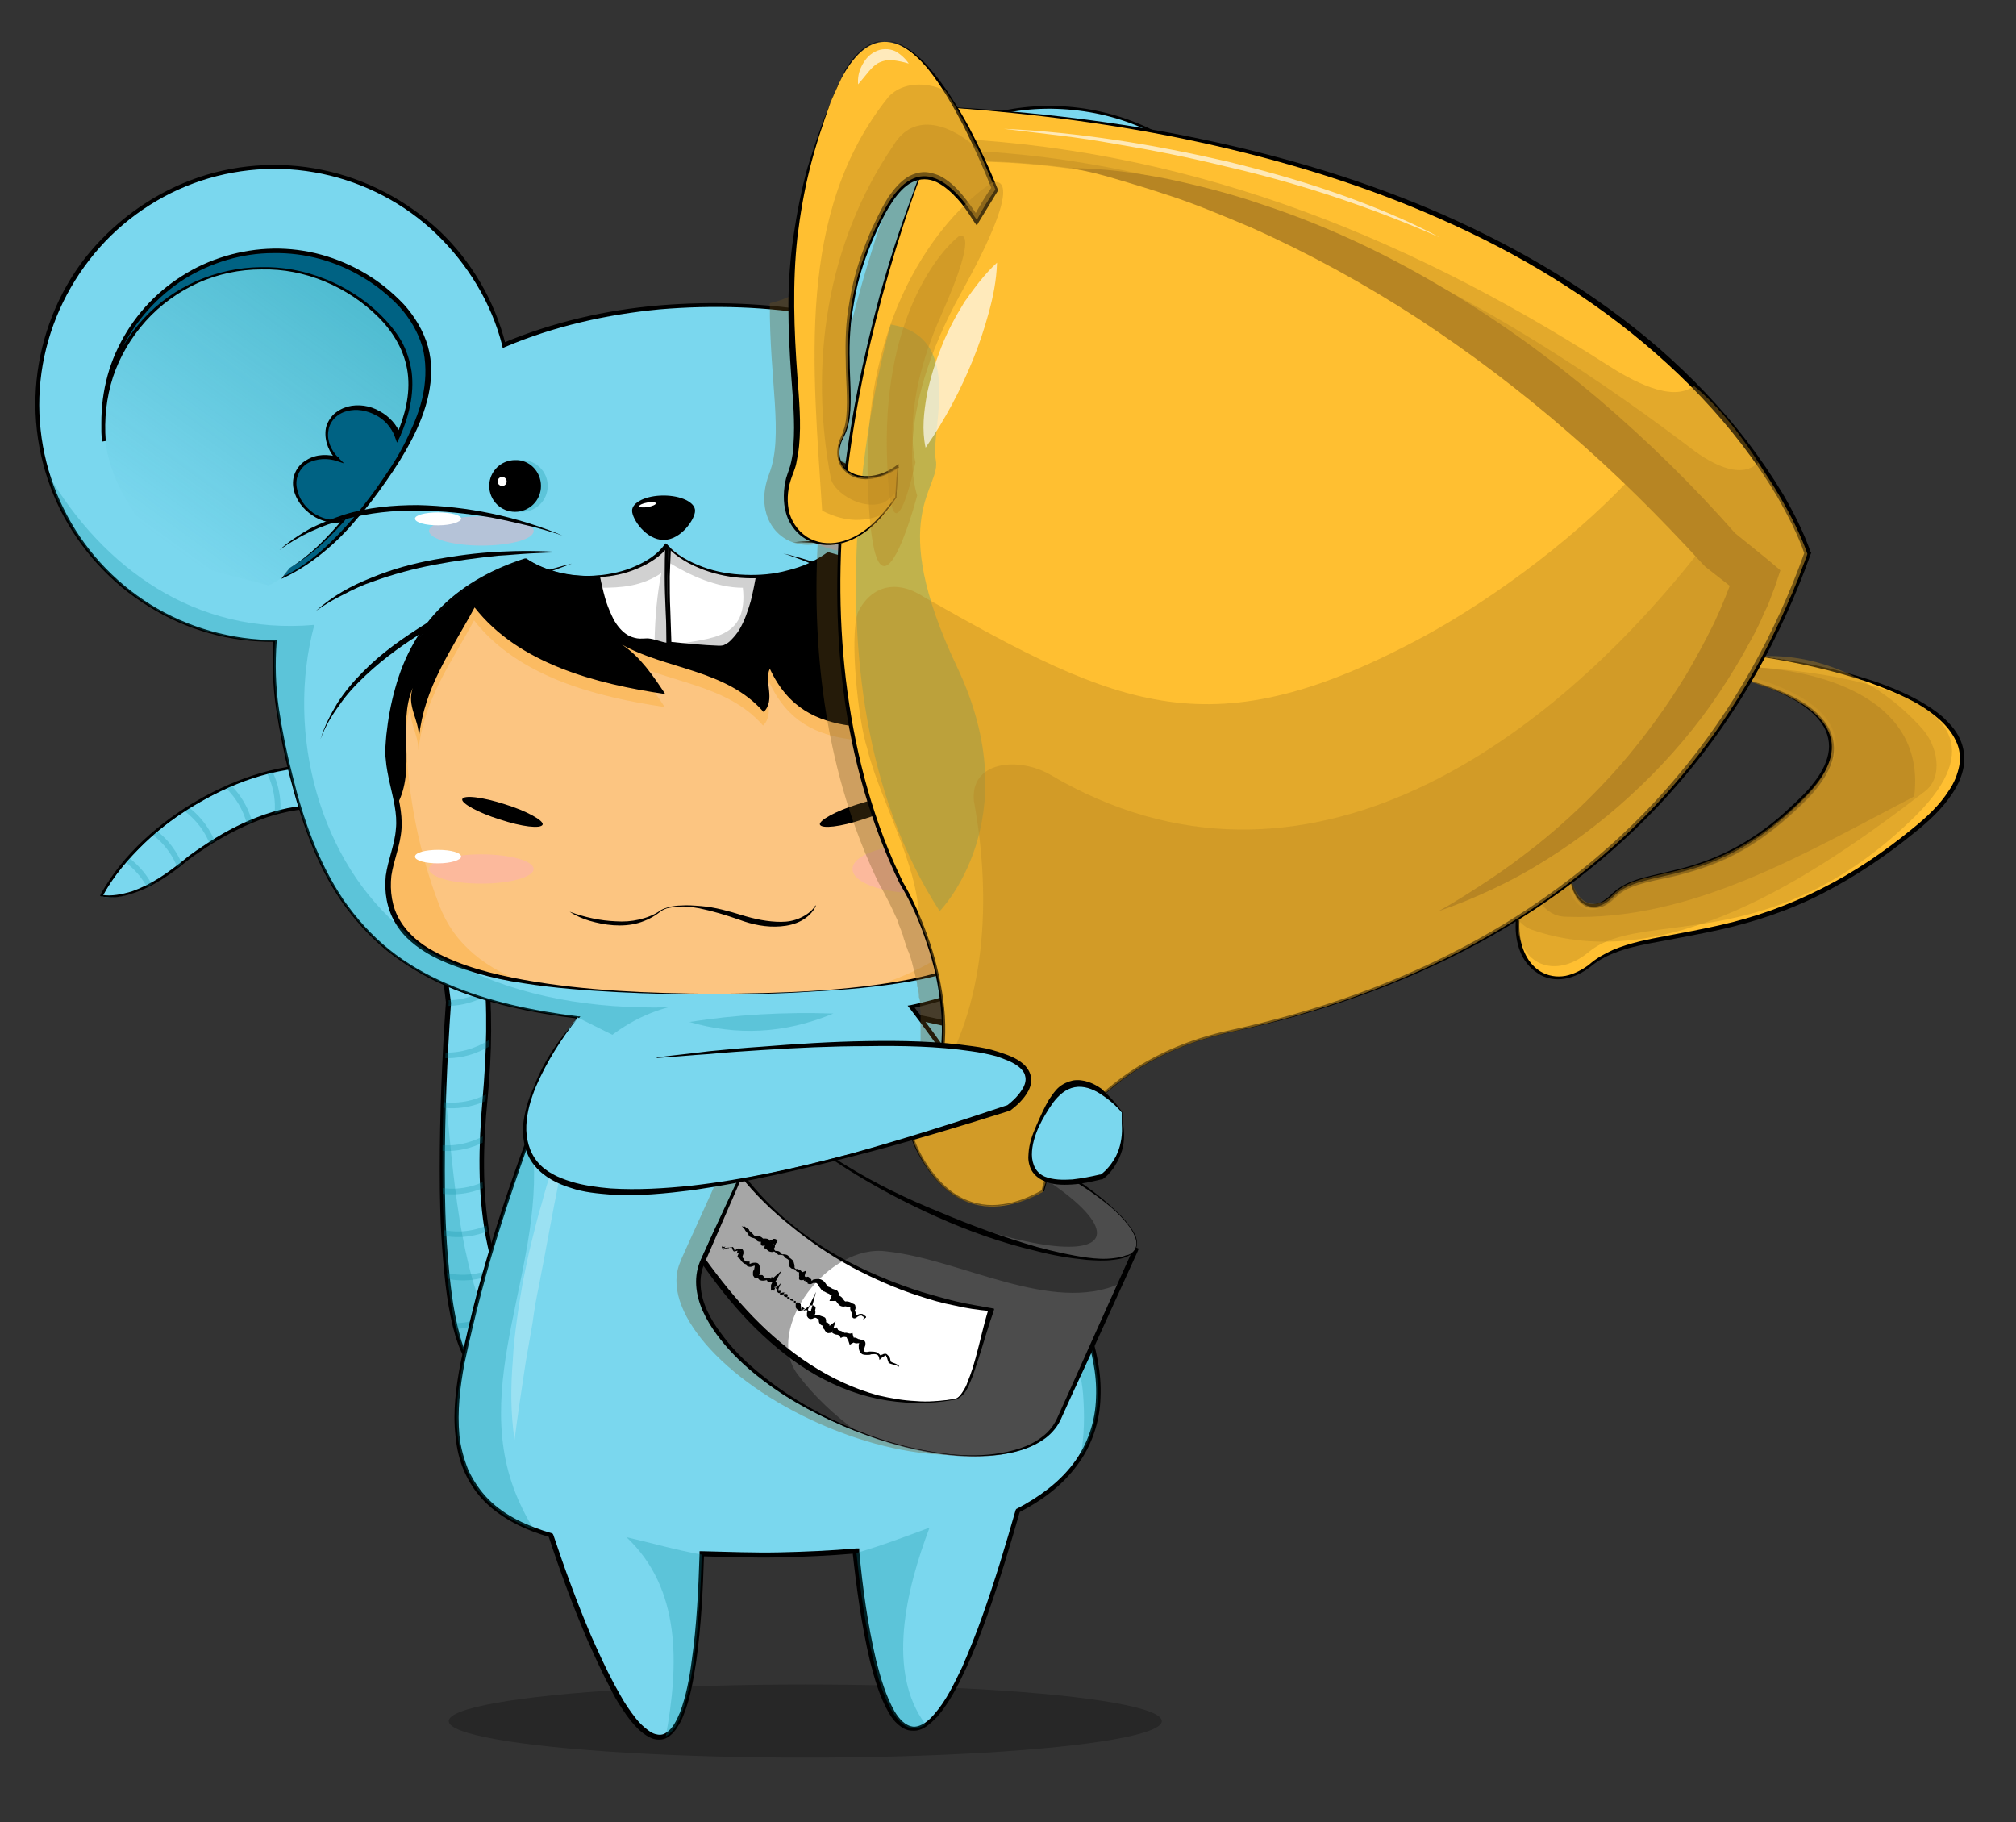 <?xml version="1.0" encoding="utf-8"?>
<!-- Generator: Adobe Illustrator 15.1.0, SVG Export Plug-In . SVG Version: 6.00 Build 0)  -->
<!DOCTYPE svg PUBLIC "-//W3C//DTD SVG 1.1//EN" "http://www.w3.org/Graphics/SVG/1.1/DTD/svg11.dtd">
<svg version="1.1" id="Rat_1_" xmlns="http://www.w3.org/2000/svg" xmlns:xlink="http://www.w3.org/1999/xlink" x="0px" y="0px"
	 width="358.5px" height="324px" viewBox="0 0 358.5 324" style="enable-background:new 0 0 358.5 324;" xml:space="preserve">
<rect x="0" y="0" width="358.5" height="324" fill="#333333" stroke="none"/>
<style type="text/css">
<![CDATA[
	.st0{fill:#7AD7EE;}
	.st1{fill:#4C4C4C;}
	.st2{opacity:0.18;}
	.st3{opacity:0.24;}
	.st4{opacity:0.25;}
	.st5{opacity:0.35;}
	.st6{opacity:0.65;}
	.st7{opacity:0.67;}
	.st8{fill:#B78523;}
	.st9{opacity:0.38;fill:url(#SVGID_3_);}
	.st10{opacity:0.38;fill:url(#SVGID_4_);}
	.st11{opacity:0.33;fill:#72531C;}
	.st12{opacity:0.45;fill:#FDACBD;}
	.st13{opacity:0.24;fill:#F69D01;}
	.st14{fill:#FCC581;}
	.st15{opacity:0.25;fill:#078D9E;}
	.st16{fill:#FFBF31;}
	.st17{fill:#FFFFFF;}
	.st18{opacity:0.39;fill:#B78523;}
	.st19{fill:none;stroke:#078D9E;stroke-miterlimit:10;}
	.st20{fill:#7AD7EE;stroke:#000000;stroke-miterlimit:10;}
	.st21{fill:#006283;}
	.st22{opacity:0.63;fill:#B78523;}
	.st23{opacity:0.25;clip-path:url(#SVGID_2_);}
]]>
</style>
<g>
	<ellipse class="st3" cx="143.2" cy="306" rx="63.4" ry="6.5"/>
	<path class="st20" d="M158.7,180.1c0,0,60.4,9.3,26.7,27.8C185.4,208,177.3,213.1,158.7,180.1z"/>
	<g>
		<g>
			<path class="st0" d="M121.3,245.9c0,0-40.7,9.5-35-50c5.8-59.5-25.5-68.7-51.8-52.7c-12.1,7.3-16.3,16.2-16.3,16.2
				s5.2,1.5,14.4-6c0,0,40.6-34.3,47.2,24.8c0,0-4.6,57.5,4.9,65.3c9.5,7.9,37.6,22.7,46.7,7L121.3,245.9z"/>
			<g>
				<path d="M121.3,246c-4,0.8-8.1,0.8-12.2,0.1c-4-0.7-7.9-2.4-11.2-4.9c-3.3-2.5-5.8-5.8-7.7-9.5c-1.9-3.7-3-7.6-3.8-11.7
					c-1.5-8.1-1.3-16.3-0.6-24.4c0.7-8.1,1-16.2,0.1-24.3c-0.4-4-1.2-8-2.3-11.9c-1.2-3.9-2.8-7.6-5-11c-2.2-3.4-5.1-6.3-8.6-8.4
					c-3.5-2.1-7.4-3.3-11.5-3.5c-4-0.3-8.1,0.3-12,1.4c-3.9,1.1-7.6,2.8-11.1,4.8c-3.5,2-6.8,4.4-9.7,7.2c-2.9,2.8-5.6,5.9-7.5,9.5
					l-0.1-0.3c1.7,0.3,3.6-0.1,5.3-0.6c1.7-0.6,3.3-1.4,4.9-2.4c1.6-1,3-2.1,4.4-3.2c1.4-1.2,3-2.2,4.5-3.2c3.1-2,6.4-3.7,9.9-4.9
					c3.5-1.2,7.2-1.9,11-1.5c3.7,0.3,7.4,1.9,10.2,4.4c2.8,2.5,4.9,5.7,6.5,9.1c3.1,6.8,4.5,14.1,5.4,21.5l0,0l0,0.1
					c-0.7,9.9-1.1,19.8-1.1,29.7c0,4.9,0.1,9.9,0.5,14.8c0.4,4.9,0.9,9.9,2.2,14.6c0.3,1.2,0.7,2.3,1.3,3.4c0.5,1.1,1.2,2,2.2,2.8
					c1.9,1.5,3.9,2.9,6,4.2c4.2,2.6,8.6,4.9,13.2,6.6c4.6,1.7,9.5,3,14.4,2.9c2.4-0.1,4.9-0.6,7.1-1.7c2.2-1.1,4-2.9,5.2-5l0.1,0.2
					L121.3,246z M121.3,245.9l10.2,4.5l0.1,0.1l-0.1,0.1c-1.2,2.2-3,4.1-5.3,5.2c-2.2,1.2-4.8,1.7-7.2,1.8c-5,0.2-10-1.1-14.6-2.8
					c-4.7-1.7-9.2-3.9-13.4-6.5c-2.1-1.3-4.2-2.7-6.2-4.2c-1-0.8-1.9-1.9-2.4-3c-0.6-1.1-1-2.3-1.4-3.5c-1.4-4.8-1.9-9.8-2.3-14.8
					c-0.4-5-0.5-9.9-0.5-14.9c0-9.9,0.4-19.9,1.1-29.8l0,0.1c-0.8-7.3-2.2-14.5-5.2-21.2c-1.5-3.3-3.5-6.4-6.2-8.8
					c-2.7-2.4-6.1-3.9-9.7-4.3c-3.6-0.4-7.3,0.3-10.7,1.4c-3.5,1.2-6.7,2.8-9.8,4.7c-1.5,1-3.1,2-4.5,3.1c-1.4,1.2-2.9,2.3-4.5,3.3
					c-1.6,1-3.2,1.8-5,2.4c-1.8,0.6-3.6,1-5.6,0.6l-0.3-0.1l0.1-0.3c2-3.6,4.6-6.8,7.6-9.6c3-2.8,6.3-5.2,9.8-7.2
					c7-4,15.1-6.7,23.3-6.3c4.1,0.2,8.1,1.4,11.7,3.5c3.5,2.1,6.5,5.1,8.8,8.5c2.3,3.4,4,7.2,5.2,11.1c1.2,3.9,2,7.9,2.4,12
					c0.9,8.1,0.8,16.3,0,24.4c-0.8,8.1-1,16.2,0.4,24.2c0.7,4,1.8,7.9,3.6,11.5c1.8,3.6,4.3,6.9,7.5,9.4c3.2,2.5,7,4.2,10.9,5
					C113.2,246.5,117.3,246.6,121.3,245.9L121.3,245.9z"/>
			</g>
		</g>
		<path class="st15" d="M117.8,251.3c0,0,0-2.8,0-4.9c2.2-0.2,3.5-0.5,3.5-0.5l10.1,4.6c-9.1,15.7-37.2,0.8-46.7-7
			c-6.5-5.4-6.4-33.9-5.7-51.4C81.8,221,82.8,255.4,117.8,251.3z"/>
		<g>
			<defs>
				<path id="SVGID_1_" d="M121.3,245.9c0,0-40.7,9.5-35-50c5.8-59.5-25.5-68.7-51.8-52.7c-12.1,7.3-16.3,16.2-16.3,16.2
					s5.2,1.5,14.4-6c0,0,40.6-34.3,47.2,24.8c0,0-4.6,57.5,4.9,65.3c9.5,7.9,37.6,22.7,46.7,7L121.3,245.9z"/>
			</defs>
			<clipPath id="SVGID_2_">
				<use xlink:href="#SVGID_1_"  style="overflow:visible;"/>
			</clipPath>
			<g class="st23">
				<g>
					<path class="st19" d="M118.7,244.4c0,0,5.6,7,1.4,15.3"/>
					<path class="st19" d="M113.2,244.4c0,0,5.6,7,1.4,15.3"/>
					<path class="st19" d="M108.9,244.3c0,0,4.1,8-1.7,15.3"/>
					<path class="st19" d="M104.7,242.4c0,0,2.3,8.7-5,14.5"/>
					<path class="st19" d="M92.7,229.3c0,0-4.8,7.6-14,6.3"/>
					<path class="st19" d="M92.3,223.1c0,0-6.3,6.4-15,3.1"/>
					<path class="st19" d="M91.4,215.4c0,0-6.3,6.4-15,3.1"/>
					<path class="st19" d="M90.4,207.8c0,0-6.3,6.4-15,3.1"/>
					<path class="st19" d="M89.5,200.1c0,0-6.3,6.4-15,3.1"/>
					<path class="st19" d="M90.4,192.5c0,0-6.3,6.4-15,3.1"/>
					<path class="st19" d="M89.5,183.6c0,0-6.3,6.4-15,3.1"/>
					<path class="st19" d="M89.5,174.3c0,0-6.3,6.4-15,3.1"/>
					<path class="st19" d="M89,166.4c0,0-5.4,7.2-14.5,5.2"/>
					<path class="st19" d="M87,159.3c0,0-5.4,7.2-14.5,5.2"/>
					<path class="st19" d="M85.2,151.3c0,0-4.5,7.8-13.8,6.8"/>
					<path class="st19" d="M80.5,143.6c0,0-2.9,8.5-12.1,9.4"/>
					<path class="st19" d="M73.3,137.7c0,0-1,8.9-9.8,11.8"/>
					<path class="st19" d="M64.4,133.6c0,0,1.8,8.8-5.8,14.2"/>
					<path class="st19" d="M55,131.2c0,0,4,8-1.9,15.2"/>
					<path class="st19" d="M45.2,133.3c0,0,6.5,6.2,3.3,15"/>
					<path class="st19" d="M37.2,137.2c0,0,8,4.1,7.6,13.3"/>
					<path class="st19" d="M29.2,141.6c0,0,8.5,2.8,9.5,12.1"/>
					<path class="st19" d="M23.4,145.7c0,0,8.5,2.8,9.5,12.1"/>
					<path class="st19" d="M18.7,150.7c0,0,8.5,2.8,9.5,12.1"/>
					<path class="st19" d="M101.3,240.9c0,0,0.6,6.9-9.9,8.7"/>
					<path class="st19" d="M95.7,237.3c0,0-0.4,6.9-11.1,7.2"/>
				</g>
			</g>
		</g>
	</g>
	<g>
		<path class="st14" d="M182.1,145.9c-1.3-8.6-1.9-8-2-12c-0.6-26.3-25.6-38.6-56.4-38.6c-30.9,0-52.8,6.1-55.3,36.9
			c-0.4,4.9,2,9.9,2,14.2c-0.1,4.4-2,7.4-2,11.1c0,12.3,13.7,19.6,58.5,19.6c44.9,0,57.2-7.3,57.2-19.6
			C184.1,153,183.4,154.5,182.1,145.9z"/>
		<g>
			<path d="M182,145.9c-0.3-1.7-0.6-3.4-0.9-5.1c-0.3-1.7-0.8-3.4-1-5.1c-0.1-1.7-0.1-3.5-0.3-5.2c-0.2-1.7-0.5-3.4-1-5.1
				c-0.9-3.4-2.3-6.6-4.3-9.4c-1.9-2.9-4.3-5.4-7-7.6c-5.4-4.3-11.8-7.3-18.5-9.2c-6.7-1.9-13.6-2.9-20.5-3.2
				c-3.5-0.2-6.9-0.2-10.4-0.1c-3.5,0.1-7,0.2-10.4,0.6c-6.9,0.7-13.8,2-20.1,5c-3.1,1.5-6.1,3.4-8.6,5.8c-2.5,2.4-4.6,5.2-6.1,8.3
				c-1.6,3.1-2.6,6.4-3.3,9.8c-0.3,1.7-0.6,3.4-0.8,5.1c-0.1,0.9-0.2,1.7-0.2,2.6c0,0.9,0,1.7,0.2,2.6c0.4,3.4,1.7,6.7,1.9,10.3
				c0.1,1.8-0.2,3.6-0.6,5.3c-0.4,1.7-1,3.4-1.2,5c-0.4,3.4,0.5,6.9,2.7,9.5c2.2,2.6,5.3,4.3,8.4,5.6c3.2,1.3,6.6,2.1,10,2.8
				c3.4,0.7,6.8,1.1,10.3,1.5c6.9,0.7,13.9,1,20.8,1.1c7,0.1,13.9,0,20.9-0.2c6.9-0.3,13.9-0.8,20.7-2.1c3.4-0.6,6.8-1.5,10-2.7
				c3.2-1.3,6.3-3,8.5-5.7c1.1-1.3,1.9-2.9,2.3-4.6c0.4-1.7,0.5-3.4,0.4-5.2c0-1.7-0.6-3.4-1-5.1C182.6,149.4,182.3,147.6,182,145.9
				z M182.1,145.9c0.3,1.7,0.6,3.4,1,5.1c0.4,1.7,1,3.4,1,5.1c0.1,1.7,0,3.5-0.4,5.2c-0.4,1.7-1.2,3.3-2.3,4.7
				c-2.2,2.8-5.4,4.6-8.6,5.9c-3.2,1.3-6.6,2.2-10.1,2.9c-6.9,1.4-13.8,2-20.8,2.4c-7,0.4-14,0.4-20.9,0.3c-7-0.1-14-0.4-20.9-1.1
				c-3.5-0.4-6.9-0.9-10.4-1.6c-3.4-0.7-6.8-1.6-10.1-2.9c-3.2-1.3-6.5-3.1-8.8-5.9c-1.1-1.4-2-3-2.4-4.8c-0.4-1.7-0.6-3.6-0.3-5.3
				c0.2-1.8,0.8-3.4,1.3-5.1c0.4-1.7,0.7-3.4,0.7-5.1c-0.1-3.4-1.4-6.8-1.8-10.3c-0.1-0.9-0.2-1.8-0.1-2.7c0-0.9,0.1-1.8,0.2-2.6
				c0.2-1.7,0.5-3.5,0.8-5.2c0.7-3.4,1.8-6.8,3.4-9.9c1.6-3.1,3.7-6,6.3-8.4c2.6-2.4,5.5-4.4,8.7-5.9c3.2-1.5,6.5-2.6,9.9-3.4
				c3.4-0.8,6.9-1.4,10.3-1.8c3.5-0.4,7-0.6,10.5-0.7c3.5-0.1,7-0.2,10.5,0c7,0.3,14,1.2,20.7,3.2c6.7,2,13.2,5,18.6,9.5
				c2.7,2.3,5.1,4.9,7,7.9c1.9,3,3.3,6.2,4.1,9.6c0.4,1.7,0.7,3.4,0.9,5.2c0.2,1.7,0.2,3.5,0.3,5.2c0.1,1.7,0.6,3.4,0.9,5.1
				C181.6,142.5,181.9,144.2,182.1,145.9z"/>
		</g>
	</g>
	<path class="st13" d="M184.9,156c-0.7-1.3-1.5-3-2.2-7.4c-1.3-8.6-1.9-8-2-12c-0.1-3.4-0.6-6.5-1.4-9.4c-2-10-8.1-17.5-16.8-22.8
		c0.4,1,0.8,2,1.2,2.9c-10.2-6.3-24.1-9.3-39.4-9.3c-17.6,0-32.3,2-42.1,9.4c-3.9,3-7.1,6.8-9.4,11.7c0.2-1.9,0.5-3.7,0.9-5.6
		c-2.9,4.9-4.7,11-5.4,18.7c-0.4,4.9,2,9.9,2,14.2c-0.1,4.4-2,7.4-2,11.1c0,8.6,6.7,14.7,25.8,17.6c-7.5-2.8-13.3-7-16-14.2
		c-3.4-8.8-5.7-19.3-5.9-30.4c0.1-2,0.4-4,1.1-5.9c-1.1,3.3,1.1,5.5,1.1,8.8c1-9.1,5.7-15.3,9.9-23.1c7.8,10,21.6,13.6,33.9,15.4
		c-2.2-3.3-4.4-6.6-7.7-8.7c7.7,4.4,18.6,4.4,25.2,12c2.2-2.2,0-5.5,1.1-7.7c6.6,14.2,20.8,8.8,31.7,12c-1.1-4.4-5.5-5.5-8.8-7.7
		c10.5,1.9,14,9.3,17.5,17c1,6.7,0.4,13.2-3.1,19.5c-3.3,7.3-10.7,10.6-18.8,13.4c21.9-2.7,28.7-9,28.7-18.2c0-1.3,0-2.1-0.2-2.8
		C184.2,155.2,184.6,155.6,184.9,156z"/>
	<path d="M184.9,153.4c-0.7-1.3-1.5-3-2.2-7.4c-1.3-8.6-1.9-8-2-12c-0.6-26.3-25.6-38.6-56.4-38.6c-17.6,0-32.3,2-42.1,9.4
		c-7.4,5.6-12.1,14.3-13.2,27.5c-0.3,3.6,1,7.3,1.6,10.8c3.5-6.3,0-14.3,2.8-20.8c-1.1,3.3,1.1,5.5,1.1,8.8c1-9.1,5.7-15.3,9.9-23.1
		c7.8,10,21.6,13.6,33.9,15.4c-2.2-3.3-4.4-6.6-7.7-8.8c7.7,4.4,18.6,4.4,25.2,12c2.2-2.2,0-5.5,1.1-7.7c6.6,14.2,20.8,8.8,31.7,12
		c-1.1-4.4-5.5-5.5-8.8-7.7C176.7,126.3,175.6,143.6,184.9,153.4z"/>
	<g>
		<path d="M101.3,162.1c2.7,1,5.5,1.6,8.2,1.7c1.4,0.1,2.8,0,4.1-0.3c1.3-0.3,2.7-0.8,3.8-1.6l0,0c0.6-0.4,1.2-0.5,1.8-0.7
			c0.6-0.1,1.2-0.2,1.8-0.2c1.2-0.1,2.5,0,3.7,0.1c2.5,0.2,4.9,0.9,7.2,1.6c2.3,0.7,4.6,1.2,7,1.2c1.2,0,2.3-0.2,3.4-0.7
			c1.1-0.5,2.1-1.2,2.7-2.2l0.1,0c-0.5,1.2-1.5,2.1-2.6,2.7c-1.1,0.6-2.4,0.9-3.7,1c-2.5,0.2-5-0.3-7.4-1.2c-2.3-0.8-4.6-1.5-7-2
			c-1.2-0.2-2.4-0.4-3.6-0.3c-0.6,0-1.2,0.1-1.8,0.2c-0.6,0.1-1.2,0.4-1.6,0.7v0l0,0c-1.1,0.9-2.5,1.6-3.9,2
			c-1.4,0.4-2.9,0.5-4.4,0.4c-1.5-0.1-2.9-0.4-4.3-0.8C103.8,163.4,102.5,162.9,101.3,162.1L101.3,162.1z"/>
	</g>
	<path d="M160.1,142.1c0.2,0.7-2.8,2.4-6.7,3.6c-3.9,1.3-7.3,1.7-7.6,0.9c-0.2-0.7,2.8-2.4,6.7-3.6
		C156.5,141.7,159.9,141.3,160.1,142.1z"/>
	<path d="M82.2,142.1c-0.2,0.7,2.8,2.4,6.7,3.6c3.9,1.3,7.3,1.7,7.6,0.9c0.2-0.7-2.8-2.4-6.7-3.6C85.8,141.7,82.4,141.3,82.2,142.1z
		"/>
	<path class="st12" d="M174.8,154.5c0,2.4-5.2,4.3-11.6,4.3c-6.4,0-11.6-1.9-11.6-4.3c0-2.4,5.2-4.3,11.6-4.3
		C169.6,150.2,174.8,152.2,174.8,154.5z"/>
	<path class="st17" d="M174.8,151.6c0,0.8-1.7,1.4-3.8,1.4c-2.1,0-3.8-0.6-3.8-1.4c0-0.8,1.7-1.4,3.8-1.4
		C173.1,150.2,174.8,150.9,174.8,151.6z"/>
	<ellipse class="st12" cx="85.6" cy="154.5" rx="9.3" ry="2.6"/>
	<g>
		<path class="st17" d="M105.4,92.4c0,0,0,22.1,8.9,21.3c1.6-0.1,3.1,0.6,4.6,0.8c-0.2-7.7-0.2-16.2,0.5-24
			C114,89.4,108.6,89.4,105.4,92.4z"/>
		<path d="M105.4,92.4c0.2,2.5,0.4,4.9,0.8,7.4c0.4,2.4,0.9,4.9,1.6,7.2c0.4,1.2,0.9,2.3,1.4,3.3c0.6,1,1.4,2,2.4,2.6
			c0.5,0.3,1.1,0.5,1.7,0.6c0.6,0.1,1.2,0,1.9,0c1.3,0.1,2.4,0.7,3.6,0.8l-0.2,0.2c-0.1-4-0.4-8-0.4-12c0-4,0.1-8,0.5-12l0.4,0.5
			c-2.4-0.5-4.8-0.8-7.1-0.7C109.8,90.3,107.3,90.8,105.4,92.4z M105.4,92.3c0.9-0.9,1.9-1.5,3.1-2c1.2-0.4,2.4-0.7,3.6-0.8
			c2.5-0.2,5,0,7.4,0.4l0.4,0.1l0,0.5c-0.3,4-0.5,8-0.6,12c-0.1,4-0.3,8-0.2,12l0,0.2l-0.2,0c-1.3-0.2-2.4-0.7-3.6-0.8
			c-0.6-0.1-1.2,0.1-1.9,0c-0.6,0-1.3-0.2-1.9-0.5c-1.2-0.6-2.1-1.6-2.8-2.7c-0.7-1.1-1.2-2.3-1.6-3.5c-0.8-2.4-1.2-4.9-1.5-7.4
			C105.3,97.3,105.2,94.9,105.4,92.3L105.4,92.3L105.4,92.3z"/>
	</g>
	<g>
		<path class="st17" d="M135.4,95.9c0,0-8-3.9-16.1-5.5c-0.7,7.8-0.7,16.3-0.5,24c4.9,0.7,8.7,0.8,8.7,0.8S134.1,116.6,135.4,95.9z"
			/>
		<path d="M135.4,96c-2.6-1.1-5.3-2-7.9-2.9c-1.3-0.4-2.7-0.9-4-1.2c-1.4-0.4-2.7-0.7-4.1-1l0.5-0.4c-0.2,2-0.4,4-0.5,6
			c-0.2,2-0.2,4-0.3,6c0,2,0,4,0.1,6l0.2,6l-0.3-0.4c2.9,0.3,5.8,0.6,8.7,0.7h0l0.1,0c0.2,0,0.7,0,1-0.2c0.4-0.2,0.7-0.4,1-0.7
			c0.6-0.6,1.2-1.3,1.6-2c0.9-1.5,1.5-3.3,2-5C134.4,103.3,134.9,99.6,135.4,96z M135.5,95.9c-0.1,3.7-0.3,7.4-1.2,11.1
			c-0.4,1.8-1,3.6-2,5.3c-0.5,0.8-1.1,1.6-1.8,2.3c-0.4,0.3-0.8,0.6-1.3,0.8c-0.5,0.2-1,0.3-1.7,0.2l0.1,0c-1.5-0.1-2.9-0.2-4.4-0.3
			c-1.5-0.1-2.9-0.3-4.4-0.6l-0.3-0.1l0-0.3c0-2,0-4,0.1-6l0.1-6l0.1-6c0-2,0.1-4,0.2-6l0-0.5l0.5,0.1c2.8,0.5,5.6,1.4,8.2,2.3
			C130.3,93.4,133,94.5,135.5,95.9L135.5,95.9L135.5,95.9z"/>
	</g>
	<path class="st2" d="M119.4,90.4c-5.4-1-10.8-1-14,1.9c0,0,0,6.4,1.4,12.2c3.6,0,7.2-0.2,10.8-2.6c-0.8,4-1.1,8-1.2,12
		c0.9,0.2,1.7,0.5,2.5,0.6C118.7,106.7,118.7,98.2,119.4,90.4z"/>
	<path class="st2" d="M119.4,90.4c-0.3,3.1-0.4,6.4-0.5,9.6c3.8,2.3,8.5,4.5,13.2,4.5c1,9.2-5.8,8.9-12,10.1
		c4.3,0.6,7.6,0.6,7.6,0.6s6.5,1.4,7.8-19.3C135.4,95.9,127.5,92,119.4,90.4z"/>
	<path class="st17" d="M82,152.3c0,0.6-1.8,1.2-4.1,1.2c-2.3,0-4.1-0.5-4.1-1.2s1.8-1.2,4.1-1.2C80.2,151.1,82,151.6,82,152.3z"/>
	<g>
		<g>
			<path class="st0" d="M227.9,60.3c0-22.8-18.5-41.2-41.2-41.2c-21.2,0-38.7,16.1-41,36.7c-5.9-1-12.1-1.6-18.7-1.6
				c-14.2,0-26.7,2.6-37.4,7.2c-4.7-18.2-21.1-31.6-40.8-31.6c-23.2,0-42.1,18.8-42.1,42.1c0,23.2,18.8,42.1,42.1,42.1
				c0,0,0.1,0,0.1,0c-0.3,4.6-0.1,9.2,0.7,13.8c5.8,32.8,17.1,48.8,53.1,53.1c0,0,0,0,0,0c0,0-14.5,31.8-20.5,62.1
				c-3.6,18.1,2.9,26.3,15.8,30.1c6.6,19.8,24.8,68,26.8,3.2c2.3,0.1,4.6,0.1,7,0.2c6.8,0.1,13.7,0,20.5-0.7c1.5,16,8.3,66,28.8-7.3
				c11.3-5.9,17.4-15.6,12.6-31.2c-8.5-27.3-25.9-51.1-31.6-58.4c28.3-6.3,37.8-22.4,42.5-51.6c1.6-9.9,0.6-19.7-2.7-28.8
				C217,92.6,227.9,77.7,227.9,60.3z M126.9,176.7c-44.3,0-57.8-7.2-57.8-19.4c0-3.6,1.9-6.7,2-11c0.1-4.3-2.4-9.3-2-14.1
				c1.6-18.9,10.6-28.4,24.5-32.9c2.8,1.9,6.8,3.1,11.2,3.1c6.1,0,11.3-2.3,13.8-5.6c3,3.3,8.8,5.6,15.3,5.6
				c5.4,0,10.2-1.5,13.4-3.9c18.7,5,31.7,16.5,32.1,35.3c0.1,4,0.6,3.4,1.9,11.9c1.3,8.4,2,7,2,11.5
				C183.4,169.5,171.2,176.7,126.9,176.7z"/>
		</g>
		<g>
			<path d="M227.8,60.3c0-5.2-1-10.4-2.9-15.2c-1.9-4.8-4.8-9.3-8.4-13c-3.6-3.8-7.9-6.8-12.6-9c-4.7-2.2-9.8-3.4-15-3.7
				c-5.2-0.3-10.4,0.4-15.3,2.1c-4.9,1.7-9.5,4.3-13.4,7.6c-7.9,6.7-13.1,16.5-14.2,26.8l0,0.3l-0.3-0.1c-9.4-1.6-18.9-1.9-28.4-1.1
				c-9.4,0.9-18.8,3-27.5,6.7l-0.4,0.2l-0.1-0.5c-1.9-7.5-6.1-14.4-11.7-19.8c-5.6-5.4-12.7-9.1-20.3-10.7c-7.6-1.6-15.6-1-22.9,1.7
				c-7.3,2.7-13.8,7.5-18.5,13.6C11,52.5,8,60,7.2,67.7c-0.8,7.7,0.6,15.7,4.1,22.7c3.4,7,8.9,13,15.5,17.1
				c6.6,4.1,14.4,6.3,22.2,6.3l0.2,0l0,0.2c-0.3,4-0.2,8,0.4,12c0.6,4,1.4,7.9,2.4,11.8c1.9,7.8,4.6,15.5,9.1,22.2
				c2.3,3.3,5,6.3,8.1,8.8c3.1,2.5,6.6,4.5,10.3,6.1c7.4,3.2,15.3,4.8,23.3,5.8l0.4,0l-0.2,0.3c0,0,0-0.1,0-0.1l0,0l0,0
				c-3.5,7.9-6.7,16-9.6,24.1c-2.9,8.2-5.6,16.4-7.8,24.8c-1.1,4.2-2.1,8.4-3,12.6c-0.8,4.2-1.3,8.6-0.9,12.8
				c0.2,2.1,0.8,4.2,1.6,6.2c0.9,1.9,2.1,3.7,3.6,5.2c3,3,7.1,4.8,11.2,6l0.2,0.1l0.1,0.2c2,6,4.2,12,6.7,17.9
				c1.3,2.9,2.6,5.8,4.1,8.6c0.8,1.4,1.5,2.8,2.4,4.1c0.9,1.3,1.8,2.6,3,3.6c0.6,0.5,1.2,1,1.9,1.2c0.7,0.2,1.3,0.2,1.9-0.2
				c1.2-0.7,1.9-2.2,2.5-3.6c1.1-2.9,1.7-6.1,2.1-9.2c0.9-6.3,1.2-12.7,1.4-19l0-0.5l0.5,0c4.6,0.1,9.1,0.3,13.7,0.2
				c4.6-0.1,9.1-0.3,13.7-0.7l0.5,0l0,0.5c0.6,6.5,1.5,13,3,19.4c0.8,3.1,1.7,6.3,3.3,9.1c0.8,1.3,1.9,2.6,3.4,2.7
				c1.4,0,2.7-1.1,3.7-2.3c2.1-2.4,3.5-5.4,4.9-8.3c1.3-3,2.5-6,3.6-9.1c2.2-6.2,4.1-12.5,5.9-18.8l0.1-0.2l0.2-0.1
				c3.8-2,7.3-4.5,9.9-7.9c2.6-3.4,4-7.6,4.1-11.8c0.2-4.3-0.8-8.5-2.2-12.6c-1.3-4.1-2.9-8.1-4.6-12.1c-3.4-7.9-7.4-15.6-11.8-23.1
				c-4.4-7.4-9.3-14.6-14.5-21.4l-0.4-0.5l0.6-0.1c8.2-1.8,16.3-4.7,23-10c3.3-2.6,6.2-5.7,8.6-9.2c2.4-3.5,4.2-7.3,5.7-11.3
				c1.5-4,2.6-8,3.5-12.2c0.5-2.1,0.9-4.1,1.2-6.2c0.4-2.1,0.7-4.2,0.9-6.3c0.8-8.4-0.3-17-3.1-24.9l0-0.1l0.1-0.1
				c7.6-3,14.3-8.3,18.9-15.1C225.3,76.7,227.8,68.5,227.8,60.3z M227.9,60.3c0,8.2-2.5,16.4-7.1,23.2c-4.6,6.8-11.3,12.2-19,15.2
				l0.1-0.2c2.9,8,4,16.6,3.3,25.1c-0.2,2.1-0.5,4.2-0.9,6.3c-0.4,2.1-0.8,4.2-1.2,6.2c-0.9,4.1-2,8.3-3.5,12.2
				c-1.5,4-3.3,7.9-5.7,11.4c-2.4,3.5-5.3,6.7-8.6,9.4c-6.7,5.3-14.9,8.3-23.2,10.2l0.2-0.6c5.3,6.8,10.2,14,14.7,21.5
				c4.5,7.4,8.5,15.1,11.9,23.1c1.7,4,3.2,8.1,4.6,12.2c1.4,4.1,2.4,8.5,2.2,12.9c-0.1,4.4-1.6,8.8-4.3,12.3
				c-2.7,3.6-6.3,6.2-10.2,8.2l0.2-0.3c-1.8,6.3-3.7,12.6-5.9,18.8c-1.1,3.1-2.3,6.2-3.7,9.2c-1.4,3-2.9,6-5.1,8.6
				c-0.6,0.6-1.2,1.2-1.9,1.7c-0.7,0.5-1.6,0.9-2.6,0.8c-1,0-1.8-0.5-2.5-1.1c-0.7-0.6-1.2-1.3-1.6-2c-1.7-2.9-2.6-6.2-3.4-9.3
				c-1.5-6.4-2.4-13-3.1-19.5l0.5,0.4c-4.6,0.4-9.2,0.6-13.7,0.7c-4.6,0.1-9.2-0.1-13.7-0.2l0.5-0.4c-0.2,6.4-0.5,12.8-1.4,19.1
				c-0.5,3.2-1,6.4-2.2,9.4c-0.3,0.8-0.6,1.5-1.1,2.2c-0.4,0.7-1,1.4-1.8,1.9c-0.8,0.5-1.8,0.5-2.7,0.2c-0.8-0.3-1.5-0.8-2.2-1.4
				c-1.2-1.1-2.2-2.4-3.1-3.8c-0.9-1.3-1.7-2.7-2.4-4.2c-1.5-2.8-2.8-5.8-4.1-8.7c-2.5-5.9-4.7-11.9-6.7-18l0.3,0.3
				c-4.2-1.2-8.3-3.1-11.5-6.2c-1.6-1.6-2.8-3.4-3.7-5.4c-0.9-2-1.4-4.2-1.6-6.4c-0.5-4.4,0.1-8.8,0.9-13c0.9-4.3,1.9-8.5,3-12.7
				c2.3-8.4,4.9-16.6,7.9-24.8c3-8.2,6.1-16.2,9.7-24.1l0,0.1c0,0,0-0.1,0-0.1l0.2,0.4c-8-1-16-2.6-23.4-5.8
				c-3.7-1.6-7.2-3.7-10.4-6.2c-3.1-2.5-5.9-5.6-8.2-8.9c-4.6-6.7-7.2-14.5-9.2-22.3c-1-3.9-1.8-7.9-2.4-11.9
				c-0.6-4-0.7-8.1-0.5-12.1l0.2,0.2c-7.9,0.1-15.7-2.1-22.4-6.3c-6.7-4.1-12.2-10.2-15.7-17.2c-3.5-7.1-5-15.1-4.2-23
				c0.8-7.9,3.8-15.5,8.6-21.7C20,39.7,26.6,34.8,34,32c7.4-2.8,15.6-3.4,23.3-1.8c7.8,1.6,15,5.4,20.8,10.8
				c5.7,5.4,9.9,12.5,11.8,20.2L89.4,61c8.8-3.7,18.3-5.9,27.8-6.7c9.5-0.8,19.1-0.4,28.6,1.2l-0.3,0.3c1.1-10.4,6.4-20.3,14.4-27.1
				c4-3.4,8.6-6,13.6-7.7c5-1.7,10.2-2.4,15.5-2.1c5.2,0.3,10.4,1.6,15.1,3.8c4.7,2.2,9,5.3,12.6,9.1c3.6,3.8,6.4,8.3,8.4,13.1
				C226.9,49.8,227.9,55.1,227.9,60.3z"/>
			<path d="M126.9,176.8c-5.7,0-11.3-0.1-17-0.4c-5.6-0.3-11.3-0.7-16.9-1.6c-2.8-0.4-5.6-1-8.3-1.8c-2.7-0.8-5.4-1.7-8-3.1
				c-2.5-1.4-4.9-3.2-6.4-5.8c-1.5-2.5-2-5.5-1.7-8.4c0.4-2.9,1.6-5.5,1.8-8.3c0.3-2.7-0.5-5.5-1.1-8.2c-0.3-1.4-0.6-2.8-0.7-4.2
				c-0.2-1.4,0-2.9,0.1-4.3c0.3-2.8,0.8-5.6,1.6-8.4c1.5-5.5,4.3-10.7,8.4-14.6c4.1-4,9.3-6.7,14.6-8.4l0.1,0l0.1,0
				c1.9,1.3,4,2.1,6.2,2.6c2.2,0.5,4.5,0.6,6.7,0.4c2.2-0.2,4.5-0.7,6.5-1.6c2.1-0.9,4-2.1,5.3-3.9l0.2-0.2l0.2,0.2
				c1.7,1.9,4,3.1,6.4,4c2.4,0.9,4.9,1.3,7.5,1.4c2.5,0.1,5.1-0.1,7.6-0.8c2.5-0.6,4.8-1.6,6.9-3.1l0.2-0.1l0.2,0
				c5.7,1.5,11.3,3.7,16.2,6.9c5,3.2,9.3,7.5,12.2,12.7c2.9,5.2,4.1,11.3,4.1,17.1c0,1.4,0.4,2.8,0.7,4.2c0.3,1.4,0.6,2.9,0.8,4.3
				c0.5,2.9,0.9,5.8,1.6,8.6c0.2,0.7,0.4,1.4,0.5,2.2c0.1,0.8,0.2,1.5,0.2,2.3c0,1.5-0.1,3-0.4,4.5c-0.7,3-2.6,5.6-5,7.4
				c-2.4,1.8-5.1,3-7.9,4c-2.8,0.9-5.7,1.6-8.6,2.1c-5.8,1-11.6,1.5-17.5,1.8C138.6,176.7,132.7,176.8,126.9,176.8z M126.9,176.7
				c11.7-0.1,23.5-0.4,35-2.6c2.9-0.6,5.7-1.3,8.4-2.3c2.7-1,5.4-2.2,7.6-4c2.3-1.7,4-4.2,4.6-6.9c0.3-1.4,0.4-2.8,0.4-4.2
				c0-0.7-0.1-1.4-0.2-2.1c-0.1-0.7-0.3-1.4-0.5-2.1c-0.8-2.9-1.2-5.8-1.7-8.7c-0.2-1.4-0.5-2.9-0.8-4.3c-0.3-1.4-0.7-2.9-0.7-4.4
				c-0.1-3-0.3-5.8-1-8.6c-0.7-2.8-1.7-5.5-3-8.1c-2.7-5.1-7-9.3-11.8-12.4c-4.9-3.2-10.3-5.3-15.9-6.9l0.4-0.1
				c-2.2,1.5-4.6,2.5-7.2,3.1c-2.5,0.6-5.2,0.8-7.8,0.7c-2.6-0.1-5.2-0.6-7.6-1.5c-2.4-0.9-4.8-2.2-6.6-4.2l0.4,0
				c-1.4,1.8-3.4,3.1-5.6,4c-2.1,0.9-4.4,1.4-6.7,1.5c-2.3,0.2-4.6,0-6.8-0.5c-2.2-0.5-4.4-1.4-6.3-2.7l0.1,0
				c-5.4,1.7-10.5,4.4-14.5,8.4c-4,4-6.7,9.1-8.1,14.5c-0.7,2.7-1.2,5.5-1.5,8.3c-0.1,1.4-0.3,2.8-0.1,4.2c0.1,1.4,0.4,2.7,0.8,4.1
				c0.6,2.7,1.4,5.5,1.2,8.5c-0.2,2.9-1.4,5.6-1.8,8.3c-0.3,2.7,0.1,5.6,1.5,7.9c1.4,2.4,3.6,4.2,6,5.5c4.9,2.7,10.5,4.1,16,5.1
				C104.2,176.2,115.6,176.6,126.9,176.7z"/>
		</g>
	</g>
	<path class="st15" d="M165.3,271.6c-4.3,1.6-8.5,3.2-13,4.5c1.1,10.8,4.4,35.6,12.3,30.5C157.6,297.3,161.1,282.7,165.3,271.6z"/>
	<path class="st15" d="M118.4,308.7c3.2-1.7,5.7-10.7,6.4-32.3c-4.6-0.8-9-2.1-13.4-3.1C121.2,282.5,120.7,296.1,118.4,308.7z"/>
	<path class="st15" d="M122.6,181.7c8.3-1.3,16.9-1.8,25.6-1.5C139.3,183.9,130.8,184.1,122.6,181.7z"/>
	<path class="st12" d="M166.1,94.1c0,2.4-5.2,4.3-11.6,4.3c-6.4,0-11.6-1.9-11.6-4.3c0-2.4,5.2-4.3,11.6-4.3
		C160.9,89.7,166.1,91.7,166.1,94.1z"/>
	<path class="st17" d="M166.1,91.2c0,0.8-1.7,1.4-3.8,1.4c-2.1,0-3.8-0.6-3.8-1.4s1.7-1.4,3.8-1.4C164.3,89.7,166.1,90.4,166.1,91.2
		z"/>
	<path class="st12" d="M94.9,94.4c0,1.5-4.2,2.6-9.3,2.6s-9.3-1.2-9.3-2.6c0-1.4,4.2-2.6,9.3-2.6S94.9,93,94.9,94.4z"/>
	<path class="st17" d="M82,92.2c0,0.6-1.8,1.2-4.1,1.2c-2.3,0-4.1-0.5-4.1-1.2c0-0.6,1.8-1.1,4.1-1.1C80.2,91.1,82,91.6,82,92.2z"/>
	<path class="st15" d="M94.5,202.1c-0.3,0.6-0.7,1.3-1,1.9c-4.1,11.2-8.5,25.2-11.3,38.9c-3.3,16.6,1.9,24.9,12.8,29.1
		c-0.9-1.4-1.7-2.9-2.4-4.4C82.5,246.2,97.8,224.7,94.5,202.1z"/>
	<path class="st15" d="M193.6,237.4c-4.4-14.2-11.2-27.4-17.6-37.9c-3.2,16.7,15.4,32.6,16.6,48.4c0.3,3.8,0.2,7.4-0.4,10.9
		C195.5,253.3,196.3,246.3,193.6,237.4z"/>
	<path class="st15" d="M118.8,179.1c-13.3,0.3-26.2-1.8-37.3-7.5c-4.5-1.7-7.6-3.7-9.6-6.1c-15-12.1-21.2-35.1-16-54.4
		C34.6,113,18.3,100.8,8.6,84.4c5.3,17.1,21.3,29.6,40.2,29.6c0,0,0.1,0,0.1,0c-0.3,4.6-0.1,9.2,0.7,13.8
		c5.8,32.8,17.1,48.8,53.1,53.1c0,0,0,0,0,0c0,0-3.8,8.4-8.4,20.6c0,0.2,0.1,0.4,0.1,0.7C100.2,191.7,107.4,182.2,118.8,179.1z"/>
	<g>
		<path class="st0" d="M93.4,204c0.3-0.6,0.7-1.3,1-1.9c0-0.2-0.1-0.4-0.1-0.7C94.1,202.3,93.7,203.2,93.4,204z"/>
		<g>
			<path d="M93.4,204.1L93.4,204.1c-0.1-0.5,0-0.9,0.1-1.2c0.1-0.3,0.6-0.5,0.8-0.8l0,0.1c0-0.2-0.1-0.4-0.2-0.6l0.6,0.1
				c0,0.2,0,0.5-0.1,0.7c0,0.2-0.1,0.4-0.2,0.7C94.2,203.4,93.9,203.7,93.4,204.1L93.4,204.1z M93.4,204c-0.1-0.5-0.1-1,0-1.4
				c0.1-0.2,0.2-0.4,0.3-0.6c0.1-0.2,0.2-0.4,0.4-0.6l0.7-0.8l-0.2,0.8c-0.1,0.2-0.1,0.5,0,0.7l0,0l0,0.1c-0.2,0.3,0,0.8-0.3,1.1
				C94.1,203.6,93.9,203.9,93.4,204L93.4,204L93.4,204z"/>
		</g>
	</g>
	<path class="st15" d="M227.9,60.3c0-8.2-2.4-15.9-6.6-22.3c3.5,16.2,1.1,33.4-9,46.8c-5.3,6.6-17.1,9.2-17.1,11.8
		c0.9,20.6-4.3,41.8-11.9,61.1c-0.1,3.5-1.2,6.5-3.8,9.1c-1.1,2.5-2.3,5.1-3.5,7.5c17.6-8.2,24.6-23.3,28.4-47
		c1.6-9.9,0.6-19.7-2.7-28.8C217,92.6,227.9,77.7,227.9,60.3z"/>
	<path d="M123.6,90.8c0,1.5-2.5,5.2-5.6,5.2c-3.1,0-5.6-3.7-5.6-5.2c0-1.5,2.5-2.7,5.6-2.7C121.1,88.1,123.6,89.3,123.6,90.8z"/>
	
		<ellipse transform="matrix(0.984 -0.176 0.176 0.984 -14.004 21.659)" class="st17" cx="115.2" cy="89.8" rx="1.5" ry="0.4"/>
	<g>
		<path class="st15" d="M153.7,86.4c0,2.6-2.1,4.6-4.6,4.6c-2.6,0-4.6-2.1-4.6-4.6c0-2.6,2.1-4.6,4.6-4.6
			C151.7,81.7,153.7,83.8,153.7,86.4z"/>
		<path d="M152.6,86.4c0,2.6-2.1,4.6-4.6,4.6c-2.6,0-4.6-2.1-4.6-4.6c0-2.6,2.1-4.6,4.6-4.6C150.5,81.7,152.6,83.8,152.6,86.4z"/>
		<path class="st17" d="M146.4,85.6c0,0.4-0.3,0.8-0.8,0.8c-0.4,0-0.8-0.3-0.8-0.8c0-0.4,0.3-0.8,0.8-0.8
			C146.1,84.8,146.4,85.1,146.4,85.6z"/>
	</g>
	<g>
		<circle class="st15" cx="92.8" cy="86.4" r="4.6"/>
		<path d="M96.2,86.4c0,2.6-2.1,4.6-4.6,4.6c-2.6,0-4.6-2.1-4.6-4.6c0-2.6,2.1-4.6,4.6-4.6C94.1,81.7,96.2,83.8,96.2,86.4z"/>
		<path class="st17" d="M90.1,85.6c0,0.4-0.3,0.8-0.8,0.8c-0.4,0-0.8-0.3-0.8-0.8c0-0.4,0.3-0.8,0.8-0.8
			C89.7,84.8,90.1,85.1,90.1,85.6z"/>
	</g>
	<linearGradient id="SVGID_3_" gradientUnits="userSpaceOnUse" x1="170.772" y1="36.926" x2="212.043" y2="78.198">
		<stop  offset="1.818180e-002" style="stop-color:#078D9E"/>
		<stop  offset="1" style="stop-color:#078D9E;stop-opacity:0"/>
	</linearGradient>
	<path class="st9" d="M194.4,89.3c0,0-26.2-8.6-32-34.2c-5.8-25.6,36.4-28.9,45-17c0,0,16.9,11.9,10.1,31.1
		C212.7,83,206.5,83.8,194.4,89.3z"/>
	<g>
		<path class="st21" d="M190.3,86.8c-3.5-1.4-7.1-3.7-10.6-6.8c1.5,0,3.1-0.4,4.6-1.6c2.9-2.3,3.8-6.1,1.9-8.4c-1.6-2-4.7-2.4-7.4-1
			c1.5-2.2,1.7-4.8,0.3-6.7c-1.9-2.4-5.7-2.5-8.6-0.2c-1.6,1.2-2.5,2.9-2.8,4.5c-5.1-8-5.7-16.1,2.3-24.5
			c11.2-11.7,29.5-12.3,40.9-1.4c5.2,5,8.1,11.6,8.6,18.4c-0.4-7.5-3.6-14.8-9.4-20.4c-12.2-11.7-31.6-11.3-43.3,0.9
			c-11.7,12.2-5.9,23.9,6.1,35.9c6.4,6.4,12.8,11,19,12.7C191.3,87.8,190.8,87.3,190.3,86.8z"/>
		<g>
			<path d="M190.3,86.9c-4-1.5-7.5-4-10.7-6.7l-0.5-0.4l0.6,0c1.8,0,3.6-0.8,4.9-2c1.3-1.2,2.2-3,2.2-4.8c0-1.8-1.1-3.5-2.7-4.1
				c-1.6-0.6-3.6-0.4-5.1,0.5l-1.4,0.7l0.9-1.3c1-1.4,1.5-3.3,1-4.9c-0.3-0.8-0.8-1.5-1.4-2c-0.7-0.5-1.5-0.8-2.4-0.9
				c-1.7-0.2-3.5,0.4-4.9,1.5c-1.4,1.1-2.4,2.6-2.7,4.3l-0.2,1.1l-0.6-1c-2.1-3.3-3.7-7.1-3.8-11.1c0-2,0.3-4,1-5.9
				c0.7-1.9,1.7-3.6,2.9-5.2c2.4-3.1,5.4-5.8,8.7-7.8c3.4-2,7.1-3.3,11-3.9c7.7-1.1,15.9,1,22,5.9c3.1,2.4,5.6,5.5,7.5,9
				c1.8,3.5,2.9,7.3,3.2,11.2l-0.6,0c-0.3-5.6-2.3-11.1-5.5-15.6c-3.2-4.6-7.7-8.2-12.8-10.4c-5.1-2.2-10.9-2.9-16.4-2.1
				c-5.5,0.8-10.8,3.2-15,6.8c-2.1,1.8-4,3.9-5.6,6.2c-1.5,2.3-2.6,4.9-2.9,7.6c-0.3,2.7,0.1,5.5,1.1,8.1c1,2.6,2.4,5.1,4,7.3
				c1.6,2.3,3.5,4.4,5.4,6.5c1.9,2.1,4,4,6.1,5.9c4.3,3.7,8.9,7.1,14.4,8.6l-0.1,0.1C191.2,87.9,190.8,87.4,190.3,86.9z M190.4,86.8
				c0.5,0.5,1,1,1.5,1.5l0.2,0.2l-0.3-0.1c-2.8-0.7-5.4-1.9-7.8-3.4c-2.4-1.5-4.7-3.2-6.9-5c-2.2-1.8-4.2-3.8-6.2-5.8
				c-2-2-3.9-4.2-5.5-6.5c-1.7-2.3-3.2-4.8-4.2-7.5c-1-2.7-1.6-5.6-1.2-8.5c0.3-2.9,1.4-5.7,3-8.1c1.6-2.4,3.6-4.5,5.7-6.4
				c4.4-3.7,9.8-6.2,15.5-7c5.7-0.8,11.6-0.1,16.9,2.3c5.3,2.3,9.9,6.1,13.1,10.8c3.3,4.7,5.2,10.4,5.4,16.1l-0.6,0
				c-0.2-3.8-1.3-7.6-3-11c-1.8-3.4-4.3-6.5-7.3-8.9c-3-2.4-6.5-4.2-10.2-5.2c-3.7-1-7.7-1.2-11.5-0.6c-7.7,1.1-14.7,5.5-19.2,11.7
				c-2.3,3.1-3.7,6.8-3.6,10.6c0.1,3.8,1.7,7.4,3.8,10.6l-0.8,0.2c0.4-2,1.5-3.7,3.1-4.8c1.5-1.2,3.5-1.8,5.5-1.6
				c1,0.1,2,0.5,2.8,1.1c0.8,0.6,1.4,1.5,1.7,2.4c0.6,1.9,0,4-1.1,5.6l-0.5-0.6c1.7-0.9,3.9-1.2,5.8-0.4c0.9,0.4,1.8,1.1,2.3,1.9
				c0.5,0.8,0.8,1.9,0.8,2.9c0,2-1,3.8-2.5,5.2c-1.4,1.3-3.3,2.1-5.3,2.1l0.1-0.4C183,82.6,186.5,85.1,190.4,86.8L190.4,86.8
				L190.4,86.8z"/>
		</g>
	</g>
	
		<linearGradient id="SVGID_4_" gradientUnits="userSpaceOnUse" x1="327.941" y1="28.823" x2="369.211" y2="70.093" gradientTransform="matrix(-0.988 0.157 0.157 0.988 382.309 -31.328)">
		<stop  offset="1.818180e-002" style="stop-color:#078D9E"/>
		<stop  offset="1" style="stop-color:#078D9E;stop-opacity:0"/>
	</linearGradient>
	<path class="st10" d="M47.8,104.1c0,0,24.5-12.6,26.2-38.8c1.7-26.2-40.5-22.9-47.1-9.7c0,0-14.8,14.4-5,32.3
		C28.8,100.7,35.1,100.6,47.8,104.1z"/>
	<g>
		<path class="st21" d="M51.5,101c3.2-1.9,6.4-4.8,9.4-8.4c-1.5,0.3-3.1,0.1-4.7-0.8c-3.2-1.8-4.7-5.4-3.2-8
			c1.3-2.3,4.3-3.1,7.1-2.1c-1.8-1.9-2.5-4.5-1.3-6.6c1.5-2.6,5.3-3.3,8.5-1.5c1.7,1,3,2.4,3.5,4c3.8-8.7,3.1-16.8-6.2-23.8
			c-12.9-9.8-31-7.5-40.6,5.1c-4.4,5.8-6.2,12.7-5.6,19.5c-0.8-7.5,1.2-15.2,6.1-21.7c10.2-13.5,29.5-16.1,43-5.9
			C81,61,77,73.5,67.1,87.2c-5.4,7.4-10.9,12.9-16.8,15.5C50.7,102.2,51.1,101.6,51.5,101z"/>
		<g>
			<path d="M51.5,101c3.6-2.2,6.6-5.3,9.3-8.5l0.2,0.3c-1.9,0.4-3.9-0.1-5.5-1.2c-1.6-1.1-2.9-2.7-3.3-4.7c-0.2-1-0.1-2,0.3-2.9
				c0.4-0.9,1.1-1.7,2-2.2c1.7-1.1,3.9-1.1,5.8-0.5l-0.4,0.6c-1.3-1.4-2.2-3.3-2-5.4c0.1-1,0.6-1.9,1.3-2.7c0.7-0.7,1.6-1.2,2.6-1.5
				c1.9-0.5,4-0.2,5.7,0.8c1.7,0.9,3.1,2.4,3.8,4.3l-0.8,0c1.5-3.5,2.5-7.3,2-11.1c-0.5-3.8-2.5-7.2-5.2-9.9
				c-5.4-5.4-13.1-8.7-20.8-8.5c-3.9,0-7.7,0.8-11.3,2.4c-3.5,1.6-6.7,3.9-9.3,6.8c-2.6,2.9-4.6,6.3-5.8,9.9
				c-1.2,3.7-1.6,7.6-1.3,11.4l-0.6,0.1c-0.6-5.7,0.3-11.6,2.8-16.7c2.5-5.2,6.4-9.6,11.3-12.7c4.8-3.1,10.6-4.8,16.3-4.9
				c5.8-0.1,11.5,1.5,16.5,4.5c2.5,1.5,4.7,3.3,6.7,5.4c1.9,2.1,3.5,4.7,4.3,7.5c0.8,2.8,0.7,5.8,0.1,8.6c-0.6,2.8-1.7,5.5-3,8
				c-1.3,2.5-2.8,4.9-4.5,7.3c-1.6,2.3-3.3,4.6-5.2,6.7c-1.8,2.2-3.8,4.2-6,6c-2.2,1.8-4.6,3.4-7.2,4.6l-0.3,0.1l0.2-0.2
				C50.6,102.1,51.1,101.5,51.5,101L51.5,101L51.5,101z M51.5,101c-0.4,0.6-0.8,1.1-1.2,1.7l-0.1-0.1c5.1-2.4,9.2-6.5,12.9-10.8
				c1.8-2.2,3.5-4.4,5.1-6.8c1.6-2.3,3.1-4.7,4.3-7.3c1.2-2.5,2.3-5.1,2.8-7.9c0.5-2.7,0.5-5.6-0.2-8.2c-0.8-2.6-2.2-5-4.1-7.1
				c-1.9-2-4.1-3.8-6.5-5.2c-4.8-2.9-10.3-4.4-15.9-4.3c-5.6,0-11.1,1.7-15.8,4.6c-4.7,3-8.6,7.3-11.1,12.3c-2.5,5-3.5,10.7-3,16.3
				l-0.6,0.1c-0.3-3.9,0.2-7.9,1.4-11.6c1.3-3.7,3.3-7.1,6-10c5.3-5.8,13-9.1,20.8-9.2c3.9-0.1,7.8,0.6,11.5,2.1
				c3.6,1.4,7,3.6,9.8,6.3c1.4,1.4,2.7,2.9,3.7,4.6c1,1.7,1.6,3.7,1.9,5.6c0.5,4-0.5,8-2.1,11.6l-0.5,1l-0.4-1.1
				c-0.6-1.6-1.8-3-3.4-3.8c-1.5-0.8-3.4-1.2-5.1-0.7c-1.7,0.4-3.1,1.8-3.3,3.5c-0.3,1.7,0.5,3.5,1.7,4.7l1.1,1.1L60,82
				c-1.7-0.6-3.6-0.5-5.2,0.3c-1.5,0.9-2.4,2.7-2,4.5c0.3,1.8,1.4,3.3,2.9,4.4c1.5,1,3.4,1.5,5.2,1.2l0.6-0.1l-0.4,0.5
				C58.3,95.9,55.2,98.9,51.5,101z"/>
		</g>
	</g>
	<g>
		<g>
			<path d="M141.1,93.4c4-1.7,8.3-2.9,12.6-3.9c4.3-0.9,8.7-1.4,13.1-1.5c4.4,0,8.9,0.5,13.1,1.7c2.1,0.6,4.2,1.5,6.1,2.5
				c1.9,1.1,3.8,2.3,5.4,3.8c-3.5-2.6-7.6-4.4-11.7-5.5c-4.2-1.1-8.5-1.5-12.9-1.5c-4.3,0-8.7,0.5-13,1.2c-2.1,0.4-4.3,0.8-6.4,1.3
				C145.3,92.1,143.2,92.7,141.1,93.4z"/>
		</g>
		<g>
			<path d="M141.1,96.4c3.8-0.3,7.7-0.3,11.5-0.1c3.8,0.2,7.7,0.7,11.4,1.4c3.8,0.8,7.5,1.8,11.1,3.2c3.6,1.5,7,3.4,9.9,5.9
				c-1.6-1.1-3.2-2.1-4.9-2.9c-1.7-0.9-3.4-1.6-5.2-2.3c-3.6-1.3-7.3-2.3-11-3c-3.7-0.8-7.5-1.3-11.3-1.6c-1.9-0.2-3.8-0.3-5.7-0.4
				C144.9,96.5,143,96.4,141.1,96.4z"/>
		</g>
		<g>
			<path d="M139.3,98.4c4.6,1.1,9,2.7,13.3,4.5c4.3,1.8,8.6,3.9,12.6,6.3c4,2.5,7.9,5.2,11.2,8.6c1.7,1.7,3.2,3.5,4.5,5.5
				c1.3,2,2.4,4.1,3,6.4c-0.9-2.2-2-4.2-3.4-6.1c-1.4-1.9-2.9-3.6-4.6-5.2c-3.4-3.2-7.2-5.9-11.2-8.3c-4-2.4-8.2-4.5-12.4-6.4
				c-2.1-1-4.3-1.9-6.5-2.7C143.7,99.9,141.5,99.1,139.3,98.4z"/>
		</g>
		<g>
			<path d="M100,95.2c-2.1-0.7-4.2-1.3-6.3-1.8c-2.1-0.5-4.3-1-6.4-1.4c-4.3-0.7-8.6-1.2-13-1.2c-4.3-0.1-8.7,0.4-12.9,1.5
				c-4.2,1.1-8.2,2.9-11.7,5.5c1.6-1.5,3.5-2.7,5.4-3.8c2-1,4-1.8,6.1-2.5c4.2-1.3,8.7-1.7,13.1-1.7c4.4,0.1,8.8,0.6,13.1,1.5
				C91.7,92.2,95.9,93.5,100,95.2z"/>
		</g>
		<g>
			<path d="M100,98.2c-1.9,0-3.8,0.1-5.7,0.2c-1.9,0.1-3.8,0.3-5.7,0.4c-3.8,0.4-7.6,0.9-11.3,1.6c-3.7,0.7-7.4,1.7-11,3
				c-1.8,0.6-3.5,1.4-5.2,2.3c-1.7,0.8-3.3,1.8-4.9,2.9c2.9-2.6,6.3-4.5,9.9-5.9c3.6-1.5,7.3-2.5,11.1-3.2c3.8-0.7,7.6-1.2,11.4-1.4
				C92.3,97.9,96.2,97.9,100,98.2z"/>
		</g>
		<g>
			<path d="M101.7,100.2c-2.2,0.8-4.4,1.6-6.6,2.5c-2.2,0.9-4.3,1.8-6.5,2.7c-4.3,1.9-8.4,4-12.4,6.4c-4,2.4-7.8,5.1-11.2,8.3
				c-1.7,1.6-3.3,3.3-4.6,5.2c-1.4,1.9-2.6,3.9-3.4,6.1c0.7-2.3,1.8-4.4,3-6.4c1.3-2,2.8-3.8,4.5-5.5c3.3-3.4,7.2-6.1,11.2-8.6
				c4.1-2.4,8.3-4.5,12.6-6.3C92.7,102.9,97.2,101.3,101.7,100.2z"/>
		</g>
	</g>
	<g class="st4">
		<path class="st17" d="M101,200.7c-0.7,4.7-1.6,9.3-2.5,13.8l-1.3,6.9c-0.4,2.3-0.9,4.6-1.3,6.9c-0.5,2.3-0.9,4.6-1.2,6.9
			c-0.4,2.3-0.8,4.6-1.2,6.9c-0.7,4.6-1.4,9.2-2,13.9c-0.7-4.7-0.7-9.4-0.3-14.2c0.1-2.4,0.4-4.7,0.7-7c0.3-2.3,0.7-4.7,1.1-7
			c0.5-2.3,0.9-4.6,1.5-6.9c0.6-2.3,1.1-4.6,1.8-6.8C97.5,209.5,99,205,101,200.7z"/>
	</g>
	<path class="st11" d="M183.5,216.9c-7.1-5.5,0-14.3,4.8-19c10.3-12.7,17.4-27,21.4-42c11-43.4,15.2-85.4,9.5-128.7
		c-12.9-3.2-27.3-5.8-43.6-7.3c-13.1,4.4-25.1,10.9-29.3,25c-1.3,5.6-4.9,8-9.4,9c-0.1,13.7,2.5,23.5-0.1,30.3
		c-3,7.7,2,13.8,8.6,12.5c-1,19.8,1.5,41,10.9,60.4c0,0,1.4,2.3,3.1,6.1c0.1,0.2,0.2,0.4,0.3,0.7c0,0.1,0.1,0.2,0.1,0.4
		c0.1,0.3,0.3,0.7,0.4,1c0.1,0.2,0.1,0.4,0.2,0.6c0.1,0.2,0.2,0.4,0.2,0.6c0.1,0.2,0.1,0.4,0.2,0.6c0.1,0.2,0.1,0.4,0.2,0.6
		c0.1,0.4,0.2,0.7,0.4,1.1c0,0.2,0.1,0.3,0.2,0.5c0.1,0.3,0.2,0.6,0.3,0.9c0.1,0.2,0.1,0.4,0.2,0.6c0.1,0.4,0.2,0.8,0.3,1.2
		c0,0.1,0.1,0.3,0.1,0.4c0.1,0.4,0.2,0.8,0.3,1.2c0,0.2,0.1,0.3,0.1,0.5c0.1,0.4,0.2,0.8,0.2,1.2c0,0.1,0,0.2,0.1,0.3
		c0.1,0.5,0.2,1,0.2,1.5c0,0.1,0,0.3,0.1,0.4c0.1,0.4,0.1,0.8,0.1,1.3c0,0.1,0,0.3,0,0.4c0.1,0.5,0.1,1.1,0.1,1.6c0,0.1,0,0.2,0,0.3
		c0,0.5,0,0.9,0,1.4c0,0.1,0,0.3,0,0.4c0,0.6,0,1.1,0,1.7c0,0,0,0.1,0,0.1c0,0.5-0.1,1-0.1,1.6c0,0.1,0,0.3,0,0.4
		c-0.1,0.5-0.1,1.1-0.2,1.6c0,0,0,0.1,0,0.1c-0.1,0.6-0.2,1.1-0.3,1.7c0,0.1-0.1,0.3-0.1,0.4c-0.1,0.5-0.2,1-0.4,1.4
		c0,0.1-0.1,0.2-0.1,0.3c-0.2,0.5-0.3,1.1-0.5,1.6c-0.1,0.2-0.1,0.3-0.2,0.5c-0.2,0.4-0.3,0.9-0.5,1.3c-0.1,0.1-0.1,0.3-0.2,0.4
		c-0.1,0.3-0.3,0.6-0.5,0.9c-13.5-4.7-24.4-5.9-26.1-2.5l-13,28.7l-0.4,0.9l-0.1,0.3c-3.7,8.3,7.4,21.2,24.9,28.9
		c17.5,7.7,34.7,7.2,38.4-1.1l9.8-21.6C191.8,225.6,188.5,220.9,183.5,216.9z M146.5,83.6c-1.3-1.3-1.7-3.5-0.5-6
		c3.6-7-3.6-18.9,7-39.6c2.2-4.3,4.4-6.2,6.6-6.6C155.1,43.2,149.1,62.1,146.5,83.6z"/>
	<g>
		<g>
			<path class="st1" d="M138.5,194.6l-13.5,30c-3.7,8.3,7.4,21.2,24.9,28.9c17.5,7.7,34.7,7.2,38.4-1.1l13.5-30L138.5,194.6z"/>
			<path d="M138.5,194.7c-2.4,5.7-4.9,11.3-7.4,17l-3.8,8.5l-1.9,4.2c-0.7,1.4-0.9,2.8-0.8,4.3c0.2,3,1.7,5.8,3.5,8.2
				c1.8,2.5,3.9,4.7,6.3,6.7c4.7,4,10,7.2,15.6,9.7c5.6,2.5,11.6,4.3,17.7,5.1c3.1,0.4,6.2,0.5,9.2,0.1c3-0.4,6.1-1.2,8.5-3.1
				c1.2-0.9,2.1-2.1,2.7-3.5l1.9-4.2l3.8-8.5l7.6-16.9l0.3,0.7l-15.8-6.9c-5.3-2.3-10.5-4.7-15.8-7l-15.8-7.1
				C149,199.5,143.8,197,138.5,194.7z M138.5,194.5c5.3,2.2,10.6,4.4,15.9,6.7l15.9,6.8c5.3,2.3,10.6,4.5,15.9,6.9l15.8,6.9l0.5,0.2
				l-0.2,0.5l-7.7,16.9l-3.9,8.4l-1.9,4.2c-0.6,1.5-1.7,2.8-2.9,3.7c-2.6,1.9-5.7,2.7-8.8,3c-3.1,0.3-6.2,0.2-9.3-0.2
				c-6.2-0.8-12.2-2.6-17.9-5c-5.7-2.4-11.2-5.5-16-9.5c-2.4-2-4.6-4.2-6.5-6.8c-1.8-2.5-3.4-5.4-3.6-8.7c-0.1-1.6,0.2-3.3,0.9-4.7
				l1.9-4.2l3.9-8.4C133.2,205.7,135.8,200.2,138.5,194.5L138.5,194.5L138.5,194.5z"/>
		</g>
		<g>
			<path class="st17" d="M169.4,248.8c3.1,0,4.9-10.2,6.8-16c-16.8-2-34.1-10.9-44.3-23.9l-6.9,15.3
				C135.7,239.4,150.8,251.9,169.4,248.8z"/>
			<path d="M169.4,248.8c0.8,0,1.3-0.6,1.7-1.2c0.4-0.6,0.8-1.3,1-2c0.6-1.4,1-2.8,1.4-4.2c0.8-2.9,1.4-5.8,2.3-8.7l0.3,0.4
				c-2.2-0.2-4.3-0.5-6.4-1c-2.1-0.4-4.2-1-6.3-1.7c-4.1-1.3-8.1-3.1-11.9-5.1c-3.8-2.1-7.4-4.5-10.7-7.2c-3.4-2.7-6.5-5.7-9.2-9.1
				l0.5-0.1c-2.2,5.1-4.5,10.3-6.7,15.4l0-0.5c2.6,3.6,5.4,7.1,8.5,10.3c3.1,3.2,6.5,6.1,10.2,8.5c3.7,2.4,7.7,4.3,12.1,5.5
				c2.2,0.5,4.4,0.9,6.6,1C165,249.3,167.2,249.1,169.4,248.8L169.4,248.8L169.4,248.8z M169.5,248.9c-4.4,0.8-9,0.7-13.4-0.2
				c-4.4-0.9-8.6-2.7-12.5-5.1c-3.8-2.4-7.3-5.4-10.4-8.6c-3.1-3.2-5.9-6.8-8.5-10.5l-0.2-0.2l0.1-0.2c2.3-5.1,4.7-10.1,7.1-15.2
				l0.2-0.4l0.3,0.3c2.6,3.4,5.6,6.5,9,9.2c3.3,2.7,7,5,10.8,6.9c3.8,1.9,7.8,3.5,11.9,4.8c2,0.6,4.1,1.2,6.2,1.7
				c2.1,0.5,4.2,0.8,6.3,1.2l0.4,0.1l-0.1,0.4c-1,2.8-1.8,5.7-2.7,8.5c-0.5,1.4-0.9,2.9-1.5,4.2c-0.3,0.7-0.6,1.4-1.1,2
				C170.9,248.3,170.3,248.9,169.5,248.9z"/>
		</g>
		<path class="st5" d="M141.8,244.3c-6-8.1,5.6-23.3,15.9-21.8c13.2,1.4,29.3,11.2,41.5,5.7l2.6-5.8l-63.3-27.8l-13.5,30
			c-3.7,8.3,7.4,21.2,24.9,28.9c0.8,0.4,1.6,0.7,2.4,1C148.4,251.6,144.8,248.3,141.8,244.3z"/>
		<g>
			<path class="st1" d="M201.9,222c-2,4.2-17.8,1.5-35.3-6.1c-17.5-7.6-30.1-17.1-28.1-21.4c2-4.2,17.8-1.5,35.3,6.1
				C191.3,208.2,203.9,217.8,201.9,222z"/>
			<path d="M202,222c-0.3,0.7-1.1,1.2-1.8,1.5c-0.7,0.3-1.5,0.4-2.3,0.5c-1.5,0.2-3.1,0.1-4.6,0c-3.1-0.3-6.1-0.8-9.1-1.6
				c-6-1.4-11.9-3.5-17.5-6c-5.6-2.5-11.1-5.4-16.3-8.7c-2.6-1.7-5.1-3.4-7.5-5.4c-1.2-1-2.3-2.1-3.3-3.3c-0.5-0.6-0.9-1.3-1.2-2
				c-0.3-0.7-0.5-1.6-0.1-2.5c0.4-0.8,1.1-1.3,1.9-1.6c0.8-0.3,1.5-0.4,2.3-0.5c1.6-0.2,3.1-0.1,4.7,0c3.1,0.3,6.1,0.9,9.1,1.7
				c6,1.5,11.8,3.6,17.5,6.1c5.7,2.5,11.2,5.3,16.4,8.7c2.6,1.7,5.1,3.5,7.4,5.6c1.1,1,2.3,2.1,3.2,3.4c0.5,0.6,0.9,1.3,1.2,2
				C202.2,220.5,202.3,221.3,202,222z M201.9,222c0.3-0.7,0.2-1.5-0.1-2.2c-0.3-0.7-0.7-1.4-1.2-2c-0.9-1.2-2-2.3-3.2-3.3
				c-2.4-2-4.9-3.7-7.6-5.2c-5.3-3.1-10.8-5.9-16.4-8.3c-5.7-2.4-11.4-4.5-17.3-6.1c-3-0.8-6-1.4-9-1.8c-1.5-0.2-3-0.3-4.5-0.1
				c-0.7,0.1-1.5,0.2-2.2,0.4c-0.7,0.2-1.3,0.6-1.6,1.3c-0.3,0.6-0.2,1.4,0,2c0.3,0.7,0.7,1.3,1.1,1.9c0.9,1.2,2,2.3,3.2,3.3
				c2.3,2,4.8,3.8,7.5,5.4c5.2,3.2,10.8,5.9,16.5,8.2c5.7,2.4,11.4,4.5,17.3,6.2c3,0.8,6,1.5,9,1.9c1.5,0.2,3.1,0.3,4.6,0.1
				c0.8-0.1,1.5-0.2,2.2-0.5C200.9,223.1,201.6,222.7,201.9,222z"/>
		</g>
		<path class="st5" d="M194.9,220c-1.7,3.6-15.6,1.2-31.1-5.5c-15.5-6.7-26.6-15.1-24.9-18.7c1.7-3.6,15.6-1.2,31.1,5.5
			C185.4,207.9,196.6,216.3,194.9,220z"/>
		<g>
			<path class="st16" d="M313.3,116.7l-4.2,3.8c8.3,2.1,24.8,8,12.1,21.1c-16.5,17-28.7,12-34.3,17.8c-5.6,5.7-11.5-3.7-4.5-14.6
				l-7,6.3c-12.2,15.1-2.1,28.3,7.4,20.3c9.5-7.9,30.1-1.1,58.1-24.5C369,123.6,313.3,116.7,313.3,116.7z"/>
			<path d="M313.3,116.8l-4.1,3.9l-0.1-0.2c3.8,0.9,7.7,2.1,11.1,4.1c1.7,1,3.3,2.3,4.5,4c1.2,1.7,1.7,3.9,1.3,5.9
				c-0.4,2-1.5,3.8-2.7,5.4c-1.2,1.6-2.7,3-4.1,4.3c-2.9,2.7-6.1,5.2-9.5,7.1c-3.5,2-7.3,3.3-11.1,4.3c-1.9,0.5-3.9,0.8-5.8,1.3
				c-1.9,0.5-3.8,1.1-5.2,2.4c-0.7,0.6-1.4,1.4-2.4,1.8c-0.9,0.4-2.1,0.5-3.1,0.1c-1-0.5-1.7-1.3-2.1-2.2c-0.5-0.9-0.7-1.9-0.8-2.9
				c-0.4-4,1.1-8,3.2-11.3l0.3,0.2c-2.3,2.1-4.7,4.2-7,6.3l0,0c-2,2.5-3.7,5.3-4.7,8.4c-1,3-1.2,6.4,0,9.4c0.6,1.5,1.6,2.8,2.9,3.6
				c1.3,0.8,2.9,1.1,4.5,0.8c1.5-0.3,3-1.1,4.2-2c1.2-1.1,2.7-1.9,4.2-2.6c3.1-1.3,6.3-1.9,9.5-2.5c3.2-0.6,6.4-1.2,9.5-1.9
				c6.3-1.4,12.4-3.6,18.1-6.5c5.8-2.9,11.1-6.5,16.1-10.6c2.5-2,4.9-4.2,6.6-6.9c0.9-1.3,1.5-2.8,1.8-4.3c0.3-1.5,0.1-3.1-0.6-4.5
				c-1.3-2.8-4-4.9-6.7-6.5c-2.8-1.6-5.8-2.8-8.8-3.9C326.1,119.2,319.7,117.8,313.3,116.8z M313.3,116.7c6.4,0.8,12.8,2.1,19,4.1
				c3.1,1,6.1,2.2,9,3.8c1.4,0.8,2.8,1.7,4.1,2.8c1.2,1.1,2.4,2.4,3.1,3.9c0.7,1.5,1,3.3,0.7,5c-0.3,1.7-1,3.2-1.9,4.6
				c-1.8,2.8-4.3,5.1-6.8,7.1c-5,4.1-10.5,7.8-16.3,10.8c-5.8,3-12.1,5.1-18.4,6.5c-3.2,0.7-6.4,1.3-9.6,1.9
				c-3.2,0.6-6.4,1.1-9.3,2.3c-1.5,0.6-2.9,1.4-4.1,2.4c-1.3,1-2.8,1.8-4.5,2.1c-1.7,0.3-3.5,0-4.9-1c-1.4-0.9-2.5-2.3-3.1-3.9
				c-1.2-3.1-0.9-6.6,0.1-9.7c1-3.1,2.8-5.9,4.8-8.5l0,0l0,0c2.3-2.1,4.7-4.2,7-6.3l1-0.9l-0.7,1.1c-1.1,1.7-1.9,3.4-2.5,5.3
				c-0.6,1.9-0.8,3.8-0.6,5.8c0.1,1,0.4,1.9,0.8,2.7c0.4,0.8,1.1,1.6,1.9,1.9c0.8,0.4,1.8,0.3,2.6-0.1c0.4-0.2,0.8-0.5,1.2-0.8
				c0.4-0.3,0.7-0.7,1.1-1c1.6-1.4,3.5-2.1,5.4-2.6c1.9-0.5,3.9-0.9,5.8-1.4c3.8-0.9,7.5-2.3,10.9-4.2c3.4-1.9,6.6-4.3,9.4-7
				c1.4-1.3,2.9-2.7,4-4.2c1.2-1.5,2.2-3.2,2.6-5.1c0.4-1.8,0-3.8-1.1-5.4c-1.1-1.6-2.6-2.8-4.3-3.9c-3.3-2-7.1-3.3-10.9-4.4
				l-0.2-0.1l0.2-0.2L313.3,116.7L313.3,116.7z"/>
		</g>
		<path class="st18" d="M311.3,118.6l-2.2,1.9c8.3,2,24.8,7.9,12.1,20.9c-16.5,16.8-28.7,11.9-34.3,17.6c-5.6,5.7-11.5-3.7-4.4-14.5
			l-7,6.3c-12.1,14.9-2.4,26.3,7.1,18.4c9.5-7.8,32.3,1.4,58.1-24.2C365.3,120.5,311.3,118.6,311.3,118.6z"/>
		<path class="st18" d="M272.4,165.3c23.6,8.2,49.6-9,69.9-24.6c3.3-2.5,2.4-8.2-0.8-11.5c-7.3-8-17.8-13.2-28.8-12.5l-3.4,3.1
			c8.5,2.1,25.4,8.3,12.4,21.8c-16.9,17.6-29.4,12.4-35.2,18.4c-5.7,5.9-11.8-3.9-4.6-15.1l-7.1,6.5c-3.2,4-4.9,7.8-5.5,11.2
			C270.2,164,271.2,164.9,272.4,165.3z"/>
		<path class="st22" d="M278.6,163c22.2,0.8,42-11.1,61.8-21.4c2.1-16.7-15.3-22.4-29.2-23l-2.2,2c8.3,2.1,24.8,8,12.1,21.1
			c-16.5,17-28.7,12-34.3,17.8c-5.6,5.7-11.5-3.7-4.5-14.6l-7,6.3c-1.4,1.8-2.5,3.5-3.4,5.2C273.2,160.2,275.1,163,278.6,163z"/>
		<g>
			<path class="st16" d="M168.7,19.1c0,0-37.7,77.5-8.4,138c0,0,15.5,25.2,1.7,44.4c0,0,5.9,19.9,23.5,10.3c0,0,4.4-22.1,33.7-28.5
				c27.3-5.9,80.1-23.2,102.3-84.9C321.5,98.4,299.3,27.3,168.7,19.1z"/>
			<path d="M168.7,19.1c-4.9,10.8-8.7,22.1-11.8,33.5c-3.1,11.4-5.4,23.1-6.6,34.9c-1.2,11.8-1.2,23.7,0.4,35.5
				c1.6,11.7,4.7,23.3,9.9,33.9l0,0c2,3.4,3.5,7,4.8,10.8c1.2,3.7,2.1,7.6,2.5,11.5c0.4,3.9,0.2,7.9-0.8,11.8
				c-0.9,3.8-2.6,7.5-4.9,10.7l0-0.2c0.8,2.4,1.9,4.6,3.4,6.6c1.5,2,3.3,3.8,5.5,4.9c2.2,1.1,4.8,1.5,7.2,1.1c2.5-0.3,4.8-1.3,7-2.5
				l-0.1,0.1c0.9-3.8,2.7-7.3,4.9-10.5c2.2-3.2,4.9-6.1,7.9-8.5c6.1-4.9,13.4-8,21-9.6c15.1-3.3,29.8-8.4,43.4-15.9
				c13.5-7.4,25.8-17.2,35.7-29c10-11.8,17.6-25.5,22.8-40l0,0.3c-1.2-3.5-3-6.9-4.8-10.1c-1.9-3.2-4-6.3-6.3-9.3
				c-4.6-6-9.8-11.4-15.4-16.3c-11.3-9.9-24.3-17.7-38.1-23.8c-13.7-6.1-28.2-10.5-42.9-13.7C198.7,22.1,183.8,20.2,168.7,19.1z
				 M168.7,19c15,0.9,30.1,2.6,44.8,5.7c14.8,3.1,29.3,7.4,43.2,13.5c13.8,6.1,27,13.9,38.4,23.8c5.7,5,11,10.5,15.6,16.5
				c2.3,3,4.4,6.1,6.4,9.4c1.9,3.3,3.6,6.6,4.9,10.3l0.1,0.1l-0.1,0.2c-5.2,14.6-12.9,28.4-23,40.2c-10.1,11.9-22.5,21.6-36.1,29
				c-13.7,7.4-28.5,12.5-43.6,15.7c-7.5,1.6-14.8,4.6-20.9,9.5c-3,2.4-5.7,5.2-7.9,8.4c-2.1,3.2-3.9,6.7-4.8,10.4l0,0.1l-0.1,0
				c-2.2,1.2-4.6,2.2-7.2,2.5c-2.5,0.4-5.2,0-7.5-1.1c-2.3-1.1-4.2-3-5.7-5c-1.5-2.1-2.7-4.3-3.5-6.8l0-0.1l0.1-0.1
				c2.3-3.1,3.9-6.7,4.8-10.5c0.9-3.8,1.1-7.7,0.7-11.6c-0.4-3.9-1.2-7.7-2.5-11.4c-1.2-3.7-2.8-7.3-4.8-10.6l0,0l0,0
				c-5.2-10.7-8.5-22.4-10-34.2c-1.5-11.8-1.4-23.8-0.2-35.6c1.2-11.8,3.6-23.5,6.7-35c1.6-5.7,3.4-11.4,5.5-17
				C163.9,29.9,166.1,24.4,168.7,19L168.7,19L168.7,19z"/>
		</g>
		<path class="st15" d="M158.4,57.7c0,0-18.6,62.2,8.7,104.3c0,0,16-16.2,3.1-43.4c-12.9-27.2-2.7-31.7-3.8-36.9
			C165.4,76.5,171.7,59.8,158.4,57.7z"/>
		<path class="st18" d="M315.2,113.1c1.1-2.3,2.2-4.6,3.2-7c0.1-0.1,0.1-0.3,0.2-0.4c0.4-1,0.8-2,1.2-2.9c0.1-0.3,0.2-0.5,0.3-0.8
			c0.4-1.2,0.9-2.3,1.3-3.5c0,0-1.9-6.1-7.9-15c-3.4-5.5-7.7-11.2-12.3-14.9c-3.8,3.1-11.2-1-15.5-3.8
			c-37.5-24-76.4-38.8-119.4-40.3c-0.5,1.3-1.1,2.8-1.8,4.4c46.8-2.5,93.6,20,127.7,53.6c-10.6,12.3-26.9,24.1-38.9,30.6
			c-37.8,20.4-54,12.9-88.9-6.9c-4.8-3.2-9.4-2.2-11.8,2.6c-1.6,4,0,19.4,1.6,24.2c2.1,8.9,9.1,20.7,9.2,30.3
			c3.7,8.7,8.3,24.9-1.4,38.3c0,0,5.9,19.9,23.5,10.3c0,0,4.4-22.1,33.7-28.5C244.1,177.9,290.5,162.9,315.2,113.1L315.2,113.1
			L315.2,113.1z"/>
		<path class="st18" d="M315.2,113.1c1.1-2.3,2.2-4.6,3.2-7c0.1-0.1,0.1-0.3,0.2-0.4c0.4-1,0.8-2,1.2-2.9c0.1-0.3,0.2-0.5,0.3-0.8
			c0.4-1.2,0.9-2.3,1.3-3.5c0,0-1.9-6.1-7.9-14.9c-0.2-0.3-0.3-0.5-0.5-0.8c0,0,0,0,0,0c-0.1-0.2-0.2-0.4-0.4-0.5
			c-3.2,3.1-8.7,0-12.7-3.2C259.9,48.9,215.3,27,165.4,26.6c-0.3,0.7-0.6,1.4-0.9,2.2c52.5-2.8,105.1,26,139.7,66.6
			c-27.7,36.5-72.3,69-117.5,42.3c-5.6-3.2-14.3-2.4-13.5,4.8c3.2,17.5,2.1,36.5-6.9,50.2c-0.9,3-2.3,6-4.4,8.9
			c0,0,5.9,19.9,23.5,10.3c0,0,4.4-22.1,33.7-28.5C244.1,177.9,290.5,162.9,315.2,113.1L315.2,113.1L315.2,113.1z"/>
		<g>
			<path class="st16" d="M147.7,18.2c-13.2,34-2.5,54.5-7,66c-4.4,11.4,8.8,19.5,18.7,4.4c0.1-1.9,0.2-3.7,0.4-5.6
				c-6.6,4.6-12.9,0.5-9.9-5.4c3.6-7-3.6-18.9,7-39.6c5.9-11.6,12.3-6,16.8,1.1c1-1.9,2.1-3.7,3.3-5.4
				C171.1,19.3,157.7-7.6,147.7,18.2z"/>
			<path d="M147.7,18.2C146.3,22.1,145,26,144,30c-1,4-1.7,8.1-2.2,12.2c-0.9,8.2-0.6,16.5,0,24.7c0.3,4.1,0.7,8.3,0.3,12.4
				c-0.1,1-0.3,2.1-0.5,3.1c-0.2,1-0.7,2-1,3c-0.6,1.9-0.7,4-0.2,5.9c0.6,1.9,1.9,3.6,3.7,4.5c1.8,0.9,3.9,1,5.9,0.4
				c2-0.6,3.7-1.7,5.2-3.1c1.5-1.4,2.8-3,4-4.7l0,0.1c0.1-1.9,0.2-3.7,0.4-5.6l0.3,0.2c-1.4,1-3,1.7-4.7,2c-1.7,0.3-3.6,0-4.9-1.3
				c-0.7-0.6-1.1-1.4-1.3-2.3c-0.2-0.9-0.1-1.8,0.1-2.6c0.2-0.9,0.7-1.6,0.9-2.4c0.3-0.8,0.4-1.6,0.5-2.4c0.3-3.3-0.1-6.6-0.1-10
				c-0.1-3.4,0-6.8,0.6-10.1c0.5-3.3,1.4-6.6,2.6-9.8c0.6-1.6,1.2-3.1,2-4.7c0.7-1.5,1.5-3.1,2.4-4.5c1-1.4,2.1-2.8,3.7-3.7
				c0.8-0.4,1.7-0.7,2.7-0.7c0.9,0,1.8,0.3,2.6,0.6c1.6,0.8,2.9,2,4,3.3c1.1,1.3,2.1,2.7,3,4.1l-0.9,0c1-1.8,2.1-3.7,3.3-5.4l0,0.5
				c-1.5-3.8-3.2-7.6-5-11.2c-1.9-3.6-3.9-7.2-6.5-10.4c-1.3-1.5-2.8-3-4.6-4c-0.9-0.5-1.9-0.8-2.9-0.8c-1,0-2,0.2-2.9,0.7
				c-1.8,1-3.1,2.7-4.2,4.4C149.4,14.4,148.5,16.3,147.7,18.2z M147.7,18.2c0.7-1.9,1.6-3.8,2.6-5.6c1.1-1.7,2.4-3.5,4.2-4.5
				c0.9-0.5,2-0.8,3-0.8c1.1,0,2.1,0.3,3,0.8c1.9,1,3.4,2.4,4.8,4c2.7,3.1,4.9,6.7,6.9,10.3c1.9,3.6,3.7,7.4,5.2,11.2l0.1,0.2
				l-0.1,0.2c-1.1,1.8-2.2,3.6-3.3,5.4l-0.4,0.7l-0.5-0.7c-0.9-1.4-1.8-2.8-2.9-4c-1.1-1.2-2.3-2.3-3.7-3c-1.4-0.7-3-0.7-4.4,0
				c-1.4,0.7-2.5,2-3.4,3.3c-0.9,1.3-1.7,2.8-2.4,4.3c-0.7,1.5-1.4,3-2,4.6c-1.2,3.1-2.1,6.3-2.6,9.6c-0.6,3.3-0.8,6.6-0.7,9.9
				c0,3.3,0.4,6.7,0,10.1c-0.1,0.8-0.3,1.7-0.6,2.5c-0.3,0.8-0.8,1.5-1,2.3c-0.5,1.5-0.2,3.3,1,4.4c1.2,1.1,2.9,1.4,4.5,1.2
				c1.6-0.2,3.2-0.9,4.5-1.9l0.3-0.2l0,0.4c-0.2,1.8-0.3,3.7-0.4,5.6l0,0l0,0c-1.2,1.7-2.5,3.4-4,4.8c-1.5,1.4-3.3,2.6-5.4,3.2
				c-2,0.6-4.3,0.6-6.2-0.4c-1.9-0.9-3.4-2.7-4-4.8c-0.6-2-0.5-4.3,0-6.3c0.3-1,0.7-1.9,0.9-2.9c0.2-1,0.4-2,0.4-3
				c0.3-4.1-0.1-8.2-0.4-12.3c-0.3-4.1-0.5-8.3-0.5-12.4c0-4.1,0.3-8.3,0.9-12.4s1.4-8.2,2.5-12.2C144.8,26,146.1,22,147.7,18.2z"/>
		</g>
		<path class="st18" d="M159.8,83c-6.6,4.6-12.9,0.5-9.9-5.4c3.6-7-3.6-18.9,7-39.6c5.9-11.6,12.3-6,16.8,1.1c1-1.9,2.1-3.7,3.3-5.4
			c-2.1-5.3-5.3-12.2-8.9-17.6c-3.5-1.6-7.5-1.5-10,1c-16.7,20.6-13.5,48.4-11.9,73.7c4.3,2.2,7.9,2,11.1,0.5
			c0.7-0.8,1.4-1.8,2.1-2.8C159.5,86.7,159.6,84.9,159.8,83z"/>
		<path class="st18" d="M158.9,25.8c-11.9,17.4-15.1,38.9-11.1,59.5c0.8,2.4,5.6,5.6,9.5,4c0.8-0.5,1.5-1.2,2.1-1.9
			c0.1-1.5,0.2-2.9,0.4-4.4c-6.6,4.6-12.9,0.5-9.9-5.4c3.6-7-3.6-18.9,7-39.6c5.9-11.6,12.3-6,16.8,1.1c1-1.9,2.1-3.7,3.3-5.4
			c-0.9-2.2-2-4.7-3.1-7.2C169.2,22.2,162.6,19.7,158.9,25.8z"/>
		<g class="st6">
			<path class="st17" d="M178.5,22.9c6.7,0.3,13.3,1,20,2c6.6,1,13.2,2.3,19.7,3.8c6.5,1.6,13,3.4,19.3,5.6c3.2,1.1,6.3,2.3,9.4,3.6
				c3.1,1.3,6.1,2.7,9.1,4.3c-6.1-2.7-12.4-5.1-18.7-7.2s-12.8-3.9-19.3-5.4c-6.5-1.6-13-2.9-19.6-4c-3.3-0.6-6.6-1.1-9.9-1.5
				C185.1,23.7,181.8,23.3,178.5,22.9z"/>
		</g>
		<g class="st7">
			<path class="st17" d="M177.3,46.7c-0.1,3.2-0.7,6.1-1.5,9c-0.8,2.9-1.7,5.6-2.8,8.3c-1.1,2.7-2.3,5.3-3.7,7.9
				c-1.4,2.6-2.9,5.1-4.7,7.7c-0.7-3.2-0.3-6.3,0.2-9.3c0.6-3,1.5-5.8,2.6-8.6s2.5-5.4,4.1-8C173.2,51.3,175,48.8,177.3,46.7z"/>
		</g>
		<g class="st7">
			<path class="st17" d="M161.6,11.3c-1-0.3-2-0.5-2.9-0.6c-0.9-0.1-1.6,0.1-2.3,0.4c-0.7,0.3-1.3,0.9-1.9,1.6
				c-0.6,0.7-1.2,1.5-1.9,2.3c-0.1-1.1,0.1-2.2,0.6-3.2c0.5-1,1.2-2,2.4-2.6c1.1-0.6,2.5-0.6,3.6-0.1C160.1,9.6,161,10.4,161.6,11.3
				z"/>
		</g>
		<path class="st18" d="M176.4,32.5c0,0,7.1-3.1-5.5,19.6c-12.6,22.7-7.8,36-7.8,36s-7.9,30.2-8.8-3.1
			C153.6,51.7,170.8,36,176.4,32.5z"/>
		<path class="st18" d="M170.5,42c0,0,4.1-2.2-3.2,14.2c-7.3,16.4-4.5,26-4.5,26s-4.6,21.8-5.1-2.3C157.3,55.9,167.3,44.5,170.5,42z
			"/>
		<g>
			<path d="M132.3,218c0,0,0.1,0.1,0.2,0.1l0.2,0.2c0.2,0.1,0.3,0.2,0.5,0.3l0,0l0,0.1c0.1,0.2,0.3,0.3,0.5,0.5
				c0.2,0.2,0.4,0.5,0.5,0.5c0.2,0.1,0.4,0.1,0.7,0.1c0.3,0,0.7,0.2,0.9,0.6l-0.1-0.1c-0.1-0.1-0.1,0,0-0.1l0.3,0
				c0.1,0,0.3,0,0.6,0.1c0.3,0.2,0.3,0.5,0.3,0.7l0,0.1l-0.1,0.1l-0.1,0.1c0,0-0.1,0.1-0.1,0.1c0,0,0,0,0-0.1c0-0.1,0-0.2-0.1-0.3
				c-0.1-0.1-0.1-0.1-0.2-0.1c0,0,0,0-0.1,0c-0.2,0-0.1,0-0.1,0l0.1,0l0.1,0c0,0,0.1,0,0.1,0c0,0,0.2,0,0.3,0l-0.4,0l0.3-0.2
				c0.1,0,0.1-0.1,0.2-0.1c0,0,0.1,0,0.2-0.1c0,0,0.1,0,0.2,0c0,0,0.4,0.2,0.4,0.4l-0.7-0.2l0.2-0.2c0,0,0.1-0.1,0.2-0.1
				c0,0,0.1,0,0.1-0.1c0.1,0,0.2-0.1,0.5,0l0.4,0.2l-0.2,0.4c0,0,0,0.1-0.1,0.1c0,0.1-0.1,0.2-0.1,0.3c-0.1,0.1-0.2,0.3-0.2,0.3
				c0,0,0,0,0,0l0,0c0,0,0-0.1,0-0.3c-0.1-0.1-0.1-0.2-0.2-0.2c-0.1,0-0.1,0-0.2,0c0,0-0.1,0-0.1,0c0,0,0,0,0,0c0,0,0,0,0.2,0
				c0,0,0.1,0,0.2,0.1c0.1,0.1,0.2,0.2,0.2,0.3c0,0,0,0.1,0,0.1l0,0.1c0,0.1-0.1,0.1-0.1,0.2c-0.1,0.1-0.2,0.2-0.3,0.4l-0.1-0.6
				c0.3,0.2,0.4,0.4,0.4,0.5c0.1,0.1,0.1,0.1,0.2,0.2l0,0c0.3,0,0.6,0,0.8,0.2c0.2,0.2,0.3,0.4,0.5,0.5l-0.1-0.1
				c0.2,0,0.5,0,0.8,0.1c0.3,0.1,0.5,0.4,0.5,0.6l0-0.1c0.1,0.1,0.3,0.2,0.5,0.4c0.2,0.2,0.3,0.5,0.3,0.7l0-0.1
				c0.1,0.3,0.1,0.6,0.1,0.9l0-0.1c0.2,0.2,0.2,0.3,0.4,0.2l0,0l0,0c0.2,0,0.3,0.1,0.5,0.2c0.1,0.1,0.2,0.2,0.3,0.3
				c0.1,0.1,0.2,0.1,0.4,0l0.5-0.2l-0.2,0.5c0,0.1-0.1,0.3-0.1,0.4c0,0.1,0,0.1,0.1,0.2l0.2,0.1l-0.1,0.2c0,0.1-0.1,0.2,0,0.1
				c0,0,0,0,0,0c0,0,0-0.1,0-0.1c0-0.1-0.2-0.2-0.2-0.1c-0.1,0,0,0,0,0l0.2-0.1c0,0,0.1,0,0.2-0.1c0.1,0,0.2-0.1,0.5,0.2l0.2,0.2
				l-0.2,0.1c0,0,0,0,0,0c0,0,0-0.1-0.1-0.2c-0.1,0,0,0,0.1,0c0.1,0,0.3,0.1,0.3,0.3c0,0.1,0,0.1,0,0.2l0,0.1c0,0.1-0.1,0.2-0.1,0.3
				l-0.5-0.6c0.2-0.1,0.6,0.1,0.6,0.2c0,0-0.2-0.1-0.1,0c0,0,0.2-0.1,0.3-0.2l0.1-0.1l0.1,0c0.3-0.1,0.5-0.1,0.9-0.1
				c0.3,0,0.7,0.2,0.9,0.4c0.4,0.4,0.6,0.9,0.8,1l-0.2-0.1c0.3,0.1,0.6,0.2,0.7,0.3c0.2,0.1,0.3,0.2,0.4,0.2l0.1,0l0.1,0.1
				c0,0-0.1,0,0,0l0.1,0c0.1,0,0.1,0,0.2,0.1c0.1,0,0.2,0.1,0.3,0.2l0,0l0,0c0,0.1,0.1,0.2,0.2,0.4c0,0.2,0,0.3,0,0.4
				c0,0.2-0.1,0.4-0.2,0.6l-0.5-0.7c0.3,0,0.6,0,0.8,0.1c0.3,0.1,0.5,0.4,0.6,0.5c0.1,0.2,0.2,0.3,0.3,0.4c0.1,0.1,0.1,0.1,0.2,0.1
				l-0.1,0c0.4-0.1,1,0.1,1.2,0.3l-0.2,0c0.1,0,0.3,0,0.4,0.1c0.2,0,0.4,0.2,0.4,0.4c0.1,0.4,0,0.6-0.1,0.8l0-0.1
				c0,0.1,0,0.2,0.1,0.3c0,0.1,0.1,0.3,0.1,0.5l0,0.1l0,0c0,0.1,0,0.1,0,0.2c0,0,0,0,0,0c0,0-0.1-0.1-0.1-0.1c0,0,0.1,0,0.1,0
				c0.1,0,0.1-0.1,0.2-0.1l0,0l0,0c0.2-0.1,0.4-0.2,0.7-0.2c0.1,0,0.3,0,0.4,0.1c0.1,0.1,0.2,0.2,0.2,0.2l0,0c0,0,0.1,0,0.2,0.1
				c0.1,0,0.1,0.1,0.1,0.2c0,0.1,0,0.1-0.1,0.1c-0.1,0.1-0.2,0.2-0.3,0.3l-0.1-0.1c0.1-0.1,0.1-0.2,0.2-0.3c0,0,0-0.1,0-0.1
				c0,0,0,0.1,0,0c0,0-0.1,0-0.2,0l0,0l0,0c-0.2-0.1-0.2-0.2-0.3-0.2c-0.1,0-0.1,0-0.2,0c-0.2,0-0.3,0.1-0.5,0.2l0,0
				c-0.1,0.1-0.2,0.1-0.2,0.2c-0.1,0-0.2,0.1-0.4,0.1c-0.1,0-0.3-0.1-0.3-0.2c-0.1-0.1-0.1-0.2-0.1-0.3c0-0.1,0-0.2,0-0.4l0,0.1
				c0-0.1,0-0.2-0.1-0.3c-0.1-0.1-0.1-0.3-0.2-0.5l0-0.1l0-0.1c0-0.1,0-0.3,0-0.3c0,0,0,0.1,0,0.1c0,0-0.1,0-0.1,0l-0.1,0l-0.1,0
				c-0.4-0.1-0.5-0.2-0.8-0.1l0,0l-0.1,0c-0.3,0-0.6-0.1-0.8-0.3c-0.2-0.2-0.3-0.4-0.4-0.5c-0.2-0.3-0.2-0.2-0.5-0.2l-0.8,0l0.3-0.7
				c0-0.1,0.1-0.2,0.1-0.3c0-0.1,0,0,0-0.1l0,0c0,0.1,0.1,0.1,0.1,0.1l-0.1,0c0,0-0.1,0-0.2-0.1c-0.1,0-0.2-0.1-0.3-0.2l0.2,0.1
				c-0.3-0.1-0.5-0.2-0.7-0.3c-0.2-0.1-0.3-0.2-0.4-0.2l-0.1,0l-0.1-0.1c-0.3-0.2-0.4-0.5-0.6-0.7c-0.1-0.2-0.2-0.4-0.3-0.5
				c-0.1-0.1-0.2-0.2-0.3-0.2c-0.1,0-0.3,0-0.5,0l0.2-0.1c-0.2,0.1-0.3,0.2-0.6,0.3c-0.1,0-0.2,0-0.3,0c-0.1,0-0.3-0.1-0.3-0.1
				c-0.1-0.1,0.1,0,0.1,0l-0.5-0.6l0-0.1c0,0,0,0,0,0c0,0,0,0,0,0.1c0,0.1,0.1,0.2,0.1,0.2c0,0-0.1,0-0.3-0.1
				c-0.1-0.1-0.2-0.3-0.2-0.4c0-0.1,0-0.2,0-0.2l0.1,0.3c0.2,0.2,0.3,0.1,0.2,0.1c0,0,0,0-0.1,0l-0.3,0.1c-0.1,0-0.1,0-0.3,0
				c-0.1,0-0.3-0.1-0.3-0.2c0-0.1,0-0.1,0-0.2l0-0.1c0-0.2,0.1-0.3,0.1-0.4l0.1,0.4c-0.1-0.1-0.2-0.2-0.2-0.3c0-0.1,0-0.3,0-0.4
				c0-0.2,0.1-0.4,0.2-0.6l0.3,0.3c-0.1,0-0.3,0.1-0.5,0.1c-0.2,0-0.4-0.1-0.5-0.2c-0.2-0.2-0.3-0.4-0.4-0.4l0,0
				c-0.1,0-0.3,0-0.5-0.1c-0.1-0.1-0.2-0.2-0.3-0.3l0,0l0,0c-0.1-0.3,0-0.6-0.1-0.8l0,0l0,0c0-0.2,0-0.4-0.2-0.5
				c-0.1-0.1-0.4-0.2-0.6-0.4l0,0l0,0c-0.1-0.4-0.5-0.4-1-0.4l-0.1,0l-0.1-0.1c-0.2-0.2-0.3-0.3-0.5-0.4c-0.1-0.1-0.2-0.1-0.4,0l0,0
				l-0.1,0c-0.3,0-0.6-0.1-0.8-0.3c-0.2-0.2-0.3-0.3-0.3-0.3l-0.4-0.1l0.3-0.5c0.1-0.1,0.1-0.2,0.2-0.3c0,0,0-0.1,0,0l0,0
				c0,0,0,0.1,0,0.1c0,0.1,0.1,0.2,0.2,0.2c0.1,0.1,0.2,0.1,0.2,0.1c0.1,0,0.1,0,0.1,0l-0.1,0c0,0-0.1,0-0.1,0c-0.1,0-0.1,0-0.2,0
				c-0.1,0-0.2-0.1-0.2-0.2c-0.1-0.2,0-0.3,0-0.3c0-0.1,0-0.1,0-0.1l0-0.1l0.2-0.4c0-0.1,0-0.1,0.1-0.1c0-0.1,0.1-0.2,0.1-0.2
				l0.2,0.6c0.2,0.1,0.3,0,0.3,0c0,0,0,0,0,0l-0.1,0l-0.2,0.2l-0.6,0.6l-0.1-0.8c0,0.1,0.1,0.2,0.2,0.2c0.1,0.1,0.1,0.1,0.2,0.1
				c0.1,0,0.2,0,0.2,0c0,0,0,0,0,0c0,0-0.1,0-0.1,0.1l-0.3,0.2l-0.3,0.2l-0.2-0.1c0.1,0,0.2,0,0.2,0c0,0,0,0,0.1,0c0,0,0,0,0,0
				l-0.1,0c-0.1,0,0,0-0.3,0.1c0,0-0.1,0-0.1,0c-0.1,0-0.2-0.1-0.2-0.1c-0.1-0.1-0.1-0.2-0.1-0.3c0-0.1,0-0.2,0-0.2
				c0.1-0.1,0.1-0.2,0.1-0.2l0.1-0.2l-0.1,0.2c0-0.1,0,0,0.1,0.1c0.1,0,0,0,0,0l-0.3,0c-0.1,0-0.3,0-0.6-0.2l0,0l0-0.1
				c0-0.1-0.2-0.2-0.4-0.3c-0.2-0.1-0.5-0.1-0.8-0.3c-0.1,0-0.2-0.2-0.2-0.2c-0.1-0.1-0.1-0.1-0.1-0.2c-0.1-0.1-0.1-0.2-0.2-0.3
				c-0.2-0.2-0.4-0.4-0.5-0.7l0.1,0.1c-0.2-0.1-0.3-0.3-0.4-0.4c-0.1-0.1-0.1-0.1-0.2-0.2C132.4,218.2,132.3,218.1,132.3,218
				L132.3,218z"/>
		</g>
		<g>
			<path d="M129,221.6c-0.1,0.1-0.2,0.3-0.2,0.4c0,0.1-0.1,0.2-0.1,0.2c0,0,0,0.1,0,0c-0.1-0.1-0.1,0,0-0.1l0,0l0,0
				c0.3-0.1,0.6-0.2,1-0.2l-0.1,0c0.1-0.1,0.2-0.2,0.4-0.2c0.1,0,0.2,0,0.3,0c0.1,0.1,0.2,0.2,0.2,0.2c0.1,0.2,0.1,0.3,0.1,0.4
				c0,0.1,0.1,0.2,0.1,0.2l-0.2-0.1c0,0,0.1-0.1,0.2-0.1l0.3-0.2c0.1,0,0.1-0.1,0.2-0.1c0.1,0,0.1-0.1,0.4,0
				c0.3,0.1,0.2,0.4,0.2,0.4c0,0.1,0,0.2,0,0.2l-0.5-0.4c0.1,0,0.1-0.1,0.2-0.1c0.1,0,0.2-0.1,0.5,0c0.2,0.2,0.2,0.4,0.2,0.5
				c0,0.1,0,0.2,0,0.3c-0.1,0.3-0.2,0.6-0.3,0.9l-0.2-0.5c0.5,0.3,0.6,0.6,0.7,0.8c0.2,0.2,0.3,0.2,0.5,0.2l0.4,0l0,0.5c0,0,0,0,0,0
				c0-0.1-0.1-0.1-0.1-0.1c0,0,0.1,0,0.2,0c0.2-0.1,0.4-0.2,0.9-0.2c0.3,0,0.6,0.1,0.7,0.4c0.1,0.2,0.1,0.4,0.2,0.6
				c0,0.3,0,0.6-0.1,0.9l0,0l0,0c-0.1,0.1-0.1,0.3-0.1,0.4c0,0,0,0.1,0,0.1c0,0,0,0,0-0.1c0-0.1-0.1-0.1-0.1-0.1c-0.1,0,0.1,0,0.2,0
				c0.1,0,0.2,0,0.4,0c0.2,0,0.4,0.4,0.4,0.5l0,0l0,0.1c0,0.1,0,0-0.1,0c0,0,0,0,0.1,0c0.2,0,0.5-0.1,0.8-0.1l-0.2,0.1
				c0.1,0,0.2-0.2,0.5,0c0.3,0.2,0.2,0.4,0.3,0.4c0,0.1,0.1,0.1-0.1-0.1c-0.2-0.1-0.2,0-0.2,0c0.1-0.1,0.3-0.2,0.4-0.3l1.6-1.4
				l-1,1.8c-0.1,0.1-0.1,0.2-0.1,0.3c0,0,0,0.1,0,0.1c0,0,0,0-0.1-0.1c-0.1-0.1-0.2-0.1-0.2-0.1c0,0,0.1,0,0.1,0c0,0,0.1,0,0.1,0
				c0.1,0,0.2,0,0.3,0.2c0.1,0.3,0,0.3,0,0.4c0,0.1-0.1,0.1-0.1,0.2l0,0l0,0c-0.1,0.1-0.2,0.3-0.2,0.4c-0.1,0.2-0.1,0.2-0.1,0.4
				l-0.4-0.2l0.2-0.2l0.1-0.1c0.1,0,0.1-0.1,0.3-0.1c0.1,0,0.2,0.1,0.2,0.1c0,0,0-0.1-0.1-0.1c-0.1,0,0,0,0,0c0,0,0.1-0.1,0.2-0.1
				l0.7-0.7l-0.4,0.9c-0.1,0.2-0.1,0.4-0.1,0.5c0,0-0.1,0,0,0c0.1,0,0.2,0,0.3,0l0.2,0l-0.1,0.2c-0.1,0.2-0.1,0.3-0.1,0.4
				c0,0,0,0,0,0.1c0,0,0.1,0,0.2,0c0.2,0,0.3-0.1,0.5-0.1c0.2,0,0.4-0.1,0.6,0l0.1,0.1l0,0.1c-0.1,0.2-0.1,0.3-0.1,0.5
				c0,0.1,0,0.1,0,0.2c0,0,0,0,0.1,0c0.1,0,0.3,0,0.5,0c0.1,0,0.2,0,0.3,0c0.1,0.1,0.2,0.2,0.3,0.3l0,0l0,0c0,0.1,0,0.3,0,0.3
				c0,0,0.2,0,0.3,0c0.2,0,0.3-0.1,0.6,0c0.1,0.1,0.2,0.2,0.3,0.3c0,0.1,0,0.2,0,0.3l0-0.1c0.1,0.3,0,0.4,0.1,0.6c0,0.1,0,0.2,0,0.2
				c0,0,0,0,0,0c0,0-0.1-0.1-0.1,0l0.1-0.1l0.1,0.3c0,0.1,0,0,0,0c0,0,0.1,0,0.1,0c0.1-0.1,0.3-0.2,0.4-0.3l0.8-0.6l-0.3,0.9
				c0,0,0,0.1,0,0c0,0,0-0.1-0.1-0.1c0,0-0.1-0.1-0.1-0.1c-0.1,0-0.1,0-0.1,0c0,0,0.1-0.1,0.2-0.2c0.2-0.1,0.4-0.3,0.5-0.5l0.1-0.1
				l0.2,0c0,0,0.1,0,0.3,0c0.1,0,0.3,0.1,0.4,0.3c0.1,0.2,0,0.3,0,0.3c0,0.3-0.1,0.4-0.2,0.6l-0.6-0.5c0,0,0.1,0,0.1-0.1
				c0,0,0.1,0,0.2,0c0.1,0,0.1,0,0.2,0c0.1,0.1,0.2,0.1,0.2,0.2c0,0.1,0.1,0.2,0.1,0.2c0,0.1,0,0.1,0,0.2c0,0.2,0,0.3-0.1,0.4
				l-0.1,0.3c0,0,0,0.1,0,0.1c0,0,0,0,0,0c0,0,0,0,0-0.1c0-0.1-0.1-0.1-0.1-0.2l0.4,0.3l-0.3,0.1c0,0,0,0,0,0c0,0,0-0.1-0.1-0.1
				c-0.1-0.1-0.2-0.1-0.2-0.1c0,0,0.2-0.1,0.3-0.1l0,0l0.1,0c0.3-0.1,0.6-0.1,0.9,0c0.3,0.1,0.5,0.2,0.6,0.2l-0.1,0
				c0.2,0,0.5,0.2,0.5,0.3c0.1,0.2,0.1,0.3,0.1,0.3c0,0.2,0,0.3,0,0.4c0,0.1,0.1,0.2,0,0.1c0-0.1-0.2-0.1-0.2-0.1c-0.1,0,0,0,0,0
				l0.4,0l0.1,0.1c0.2,0.1,0.3,0.3,0.3,0.4c0,0.1,0,0.2,0,0.3c0,0.1,0,0.2,0,0.3c0,0,0,0,0-0.1c-0.1-0.1-0.3-0.1-0.3-0.1
				c-0.1,0,0,0,0.1-0.1l1.3-1l-0.5,1.6c0,0.1-0.1,0.2,0,0.2c0,0,0-0.1,0-0.1c0-0.1-0.1-0.1-0.2-0.2c-0.2-0.1-0.2,0-0.2-0.1
				c0,0,0.2,0,0.3-0.1c0.1,0,0.2-0.1,0.4-0.1l0.4-0.1l0.2,0.4c0,0,0,0.1,0.1,0.1c0.1,0,0.2,0.1,0.3,0.1c0.1,0,0.3,0.1,0.5,0.2
				c0.2,0.1,0.5,0.3,0.6,0.5l-0.7-0.2c0.2-0.1,0.6-0.2,0.9-0.1c0.3,0.1,0.4,0.1,0.5,0.1l0.4-0.1l0.1,0.5c0,0.1,0.1,0.2,0.1,0.3
				c0.1,0.1,0.2,0.3,0.3,0.6l-0.8-0.3c0.1-0.1,0.2-0.1,0.4-0.2c0.1-0.1,0.4-0.1,0.6,0c0.2,0.1,0.4,0.2,0.4,0.2c0,0,0,0,0,0l0.2,0
				l0.2,0.1c-0.2-0.1-0.1,0,0.1,0c0.1,0,0.2,0,0.4,0.1c0.2,0.1,0.3,0.4,0.3,0.5c0,0.3,0,0.4-0.1,0.6c0,0.1-0.1,0.3-0.2,0.4l0-0.1
				c0,0.2,0,0.3,0,0.4c0,0.1,0.1,0.2,0.1,0.2c0.2,0.1,0.6,0.1,0.9,0l0,0l0,0c0.4,0,0.8,0,1.2,0.1c0.2,0.1,0.4,0.2,0.6,0.4
				c0.2,0.2,0.3,0.4,0.3,0.6l-0.5-0.2c0.2-0.2,0.5-0.3,0.8-0.4c0.1-0.1,0.3-0.1,0.5-0.1c0.2,0,0.4,0.3,0.5,0.4l0-0.1
				c0.2,0.2,0.2,0.4,0.3,0.6c0,0.2,0.1,0.4,0.1,0.5l-0.1-0.1c0.2,0.2,0.5,0.3,0.8,0.4c0.3,0.1,0.6,0.3,0.8,0.5l-0.1,0.1
				c-0.5-0.4-1.1-0.3-1.8-0.7l0,0l0-0.1c-0.2-0.4-0.2-0.8-0.4-1l0,0l0-0.1c0-0.1-0.1-0.1-0.1-0.1c0,0-0.1,0-0.2,0.1
				c-0.2,0.1-0.4,0.2-0.6,0.4l-0.3,0.3l-0.1-0.5c-0.1-0.3-0.2-0.4-0.5-0.5c-0.3-0.1-0.6,0-1,0l0.1,0c-0.2,0.1-0.4,0.1-0.7,0.1
				c-0.2,0-0.5,0-0.8-0.1c-0.3-0.1-0.5-0.5-0.6-0.7c-0.1-0.3-0.1-0.5-0.1-0.8l0-0.1l0-0.1c0-0.1,0.1-0.2,0.1-0.3c0-0.1,0-0.2,0-0.2
				c0,0,0.1,0.2,0.1,0.2c0.1,0,0.1,0,0,0c-0.1,0-0.2,0.1-0.7-0.1l0.4,0.1c-0.2,0.1-0.4,0-0.6,0c-0.2-0.1-0.2-0.1-0.2-0.1
				c0,0,0,0,0,0c0,0-0.1,0.1-0.2,0.1l-0.5,0.3l-0.2-0.6c0-0.1-0.1-0.2-0.2-0.4c-0.1-0.2-0.2-0.4-0.3-0.7l0.5,0.4
				c-0.3,0-0.6-0.1-0.7-0.1c-0.1,0-0.2,0-0.3,0l-0.4,0.2l-0.2-0.4c0,0,0,0-0.1-0.1c-0.1,0-0.2-0.1-0.4-0.1c-0.2,0-0.4-0.1-0.6-0.2
				c-0.2-0.1-0.5-0.4-0.5-0.6l0.6,0.3c-0.1,0-0.2,0.1-0.3,0.1c-0.1,0-0.3,0.1-0.5,0.1c-0.1,0-0.3,0.1-0.5-0.1
				c-0.1-0.1-0.2-0.2-0.3-0.3c0-0.1-0.1-0.2,0-0.3c0-0.3,0.1-0.4,0.1-0.6l0.8,0.6c-0.1,0.1-0.2,0.2-0.5,0.2c-0.1,0-0.5,0-0.6-0.2
				c-0.1-0.2-0.1-0.3-0.2-0.4c0-0.2,0-0.3,0-0.4c0-0.1-0.1-0.1,0.1,0.1l0.4,0c-0.1,0-0.2,0.1-0.4,0.1c-0.2,0-0.4-0.1-0.6-0.3
				c-0.2-0.3-0.2-0.5-0.2-0.6c0-0.1,0-0.3,0-0.3c0,0,0-0.1,0,0c0,0,0.1,0.1,0.2,0.1l0,0l-0.1,0c-0.3-0.1-0.5-0.2-0.6-0.3
				c-0.1,0-0.3,0-0.4,0l0.1,0c-0.2,0.1-0.3,0.2-0.5,0.2c-0.1,0-0.3,0.1-0.6-0.2c-0.1-0.1-0.1-0.2-0.2-0.3c0-0.1,0-0.1,0-0.2l0.2,0.3
				c-0.1-0.1-0.1-0.1-0.2-0.2c0-0.1,0-0.1,0-0.1c0-0.1,0-0.1,0-0.2c0-0.1,0-0.1,0-0.2l0.1-0.3c0-0.1,0.1-0.2,0.1-0.2c0,0,0,0,0,0
				c0,0,0,0.1,0.2,0.2c0.1,0,0.1,0,0.2,0c0,0,0.1,0,0.1,0c0,0,0,0,0,0l0.9-3.4l-1.4,2.9c0.1-0.1,0.1-0.3,0.2-0.4c0,0,0,0,0,0.1
				c0,0.1,0.2,0.2,0.2,0.1c0,0-0.1,0-0.3,0l0.3-0.1c-0.2,0.2-0.4,0.3-0.6,0.5c-0.1,0.1-0.2,0.1-0.4,0.2c0,0-0.1,0-0.2,0
				c-0.1,0-0.2,0-0.2-0.1c-0.1-0.1-0.1-0.1-0.1-0.2c0-0.2,0-0.3,0-0.4l0.5,0.4c-0.2,0.1-0.4,0.2-0.6,0.3c-0.1,0-0.3,0.1-0.5,0
				c-0.2-0.1-0.3-0.3-0.4-0.4l0.3,0.2c-0.1,0-0.3-0.1-0.3-0.2c-0.1-0.1-0.1-0.2-0.1-0.2c0-0.1,0-0.2,0-0.3c0-0.2,0-0.4,0-0.5l0-0.1
				l0,0c0-0.1,0-0.2,0-0.2c0,0-0.2,0-0.3,0c-0.2,0-0.3,0-0.6-0.1c-0.2-0.2-0.2-0.5-0.2-0.6v0.1c0-0.1,0-0.1,0-0.1c0,0-0.1,0-0.2,0
				c-0.2,0-0.3,0.1-0.5,0c-0.1,0-0.3-0.1-0.3-0.2c-0.1-0.1,0-0.2,0-0.3c0-0.2,0.1-0.4,0.2-0.5l0.1,0.2c0,0-0.2,0-0.4,0
				c-0.2,0-0.3,0.1-0.5,0.1c-0.1,0-0.2,0-0.3,0c-0.1,0-0.3-0.2-0.3-0.3c0-0.2,0-0.4,0.1-0.6l0.2,0.2c-0.1,0-0.2,0-0.3,0
				c-0.1,0-0.1,0-0.2-0.1c-0.1-0.1-0.1-0.2-0.1-0.2c0-0.3,0.1-0.5,0.1-0.6l0.3,0.2c-0.1,0.1-0.1,0.1-0.2,0.2c-0.1,0,0,0.1-0.3,0.1
				c-0.1,0-0.2-0.1-0.2-0.1c0,0,0,0,0.1,0.1c0.1,0,0.1,0,0.1,0l-0.1,0.1l-0.2,0.2l-0.4,0.4l0-0.6c0-0.1,0-0.2,0-0.3
				c0-0.1,0-0.2,0.1-0.3c0.1-0.2,0.1-0.3,0.2-0.5l0,0c0,0,0-0.1,0-0.1c0,0,0-0.1,0,0.1c0.1,0.1,0.2,0.1,0.2,0.1c0,0,0,0,0,0
				c0,0-0.1,0-0.2,0.1c-0.1,0-0.2,0-0.3-0.1c-0.1-0.1-0.1-0.3-0.1-0.3c0-0.1,0-0.2,0.1-0.2c0-0.1,0.1-0.2,0.1-0.4l0.5,0.4
				c-0.2,0.2-0.3,0.3-0.6,0.5c-0.1,0-0.2,0.2-0.5,0c-0.3-0.2-0.2-0.3-0.3-0.4c0-0.1-0.1,0,0.1,0.1c0.2,0.1,0.2,0,0.2,0l0,0l-0.2,0
				c-0.2,0-0.4,0.1-0.7,0.1c-0.2,0-0.3,0-0.6-0.1c-0.3-0.2-0.4-0.5-0.4-0.7l0,0.1c0,0,0.1,0.2,0.2,0.2c0.1,0,0,0,0,0
				c-0.1,0-0.2,0.1-0.6,0c-0.1,0-0.2-0.1-0.3-0.3c-0.1-0.1-0.1-0.2-0.1-0.3c0-0.2,0-0.3,0-0.4c0-0.2,0.1-0.3,0.2-0.5l0,0.1
				c0-0.2,0.1-0.5,0.1-0.6c0-0.1,0-0.2,0-0.2c0,0,0,0,0.1,0c-0.1,0-0.4,0.1-0.6,0.2c-0.1,0-0.3,0.1-0.6,0c-0.2,0-0.4-0.2-0.4-0.4
				c-0.1-0.2,0-0.3,0-0.4l0.4,0.4c-0.2,0-0.5,0-0.7-0.1c-0.2-0.1-0.4-0.3-0.5-0.4c-0.2-0.3-0.4-0.6-0.5-0.6l-0.3-0.2l0.1-0.3
				c0.1-0.2,0.2-0.5,0.3-0.7c0-0.1,0-0.1,0-0.1c0,0,0,0,0.1,0.1c0.1,0.1,0.1,0,0.1,0c0,0-0.1,0-0.1,0.1l-0.6,0.3l0.2-0.7
				c0,0,0-0.1,0-0.1c0-0.1,0,0.1,0.1,0.2c0.1,0,0.1,0,0.1,0c0,0-0.1,0-0.1,0l-0.3,0.1c-0.1,0-0.2,0.1-0.4,0.1l-0.1,0l-0.1-0.1
				c-0.1-0.2-0.2-0.3-0.2-0.4c0-0.1-0.1-0.2-0.1-0.3c0-0.1,0,0,0,0c-0.1,0-0.2,0.1-0.3,0.1l-0.1,0l0,0c-0.3,0-0.6,0.1-1,0.1l0,0
				c-0.1,0-0.1,0.1-0.3,0c-0.1-0.1,0-0.2,0-0.2c0-0.1,0.1-0.2,0.1-0.2C128.7,221.8,128.8,221.7,129,221.6L129,221.6z"/>
		</g>
		<g>
			<path class="st8" d="M190.5,29.9c5.7,0,11.4,0.8,17.1,1.9c5.6,1.2,11.2,2.6,16.7,4.5c11,3.6,21.5,8.5,31.5,14.4
				c10,5.8,19.4,12.6,28.3,20.1c8.8,7.5,17.1,15.6,24.7,24.3l-0.5-0.5l6.3,5.1l2,1.7l-0.8,2.4c-0.3,1-0.7,1.8-1,2.7
				c-0.3,0.9-0.7,1.7-1.1,2.5c-0.7,1.7-1.5,3.3-2.4,4.9c-1.7,3.2-3.6,6.3-5.6,9.3c-4,6-8.7,11.5-13.9,16.5
				c-5.2,5-10.8,9.4-16.9,13.2c-3,1.9-6.1,3.6-9.3,5.1c-3.2,1.5-6.5,2.9-9.8,4c3.1-1.7,6-3.6,8.9-5.5c2.9-1.9,5.7-4,8.4-6.1
				c5.4-4.3,10.4-9.1,14.9-14.2c4.5-5.2,8.5-10.7,12-16.5c1.7-2.9,3.3-5.9,4.8-8.9c0.7-1.5,1.4-3.1,2-4.6c0.3-0.8,0.6-1.5,0.9-2.3
				c0.3-0.7,0.6-1.6,0.7-2.2l1.3,4.1l-6.4-5l-0.2-0.2l-0.3-0.3c-7.6-8.3-15.5-16.2-24-23.5c-8.4-7.3-17.4-14.1-26.7-20.2
				c-9.4-6.1-19.2-11.5-29.5-16.1c-5.2-2.2-10.4-4.4-15.8-6.1c-2.7-0.9-5.4-1.7-8.1-2.5C196.1,31.1,193.3,30.4,190.5,29.9z"/>
		</g>
	</g>
	<g>
		<path class="st0" d="M102.7,180.9c0,0-49.3,57.2,76.5,15.9c0,0,26-18-62.6-9"/>
		<path d="M102.8,180.9c-3,3.8-5.6,7.9-7.5,12.3c-0.9,2.2-1.6,4.5-1.7,6.9c-0.1,2.3,0.5,4.7,2,6.5c1.5,1.8,3.7,2.8,6,3.5
			c2.3,0.7,4.7,1,7,1.2c4.8,0.3,9.6,0,14.4-0.5c9.6-1.1,19-3.2,28.4-5.7c9.3-2.6,18.5-5.5,27.7-8.6l-0.1,0.1c1.2-0.9,2.3-2,3-3.3
			c0.3-0.6,0.5-1.3,0.3-2c-0.1-0.6-0.6-1.2-1.1-1.6c-1.1-0.9-2.6-1.4-4-1.9c-1.5-0.4-3-0.7-4.5-0.9c-6.1-0.9-12.4-1-18.6-0.9
			c-6.2,0-12.5,0.3-18.7,0.7c-3.1,0.2-6.2,0.4-9.3,0.7c-3.1,0.2-6.2,0.5-9.3,0.7l0-0.1c3.1-0.4,6.2-0.7,9.3-1.1
			c3.1-0.3,6.2-0.6,9.3-0.8c6.2-0.5,12.5-0.9,18.7-1c6.3-0.1,12.5,0,18.8,0.9c1.6,0.2,3.1,0.5,4.6,1c1.5,0.5,3.1,1,4.4,2.1
			c0.6,0.5,1.2,1.3,1.4,2.2c0.2,0.9,0,1.8-0.4,2.6c-0.8,1.5-2,2.6-3.3,3.6l0,0l-0.1,0c-9.2,2.9-18.5,5.7-27.9,8.1
			c-9.4,2.4-18.8,4.6-28.4,6c-4.8,0.6-9.7,1.1-14.5,0.8c-2.4-0.2-4.9-0.4-7.2-1.2c-2.3-0.7-4.7-1.9-6.3-3.8c-1.7-1.9-2.3-4.6-2.2-7
			c0.2-2.5,0.9-4.9,1.9-7.1C96.7,188.6,99.5,184.6,102.8,180.9L102.8,180.9z"/>
	</g>
	<g>
		<path class="st0" d="M199.5,197.8c0,0-7.5-10.4-13-1.3c-5.5,9.1-5.3,16.5,9.2,12.8c0,0,4.6-2.8,3.8-9.6V197.8z"/>
		<path d="M199.5,197.8c-1.1-1.3-2.4-2.4-3.8-3.3c-1.4-0.9-3-1.5-4.6-1.2c-1.6,0.3-2.8,1.4-3.8,2.7c-1,1.4-1.9,2.9-2.6,4.4
			c-0.7,1.6-1.2,3.2-1.2,4.9c0,0.8,0.2,1.7,0.6,2.4c0.4,0.7,1,1.2,1.7,1.5c1.5,0.6,3.2,0.6,4.9,0.5c1.7-0.2,3.3-0.5,5-0.9l-0.1,0.1
			c0.7-0.4,1.3-1.1,1.8-1.7c0.5-0.7,1-1.4,1.3-2.2c0.7-1.6,0.9-3.4,0.8-5.2l0,0v0L199.5,197.8z M199.6,197.8l0.1,1.9l0,0
			c0.3,1.8,0.3,3.7-0.4,5.5c-0.3,0.9-0.8,1.7-1.3,2.5c-0.6,0.8-1.2,1.5-2,2l-0.1,0l-0.1,0c-1.7,0.4-3.4,0.8-5.2,0.9
			c-1.7,0.1-3.6,0.1-5.3-0.8c-0.8-0.4-1.6-1.1-2-2c-0.4-0.9-0.5-1.8-0.4-2.7c0.1-1.8,0.7-3.4,1.4-5c0.7-1.6,1.4-3.2,2.3-4.7
			c0.5-0.7,1-1.5,1.7-2.1c0.7-0.6,1.6-1,2.5-1.2c1.9-0.3,3.7,0.5,5.1,1.5C197.4,195,198.6,196.3,199.6,197.8L199.6,197.8z"/>
	</g>
</g>
</svg>
